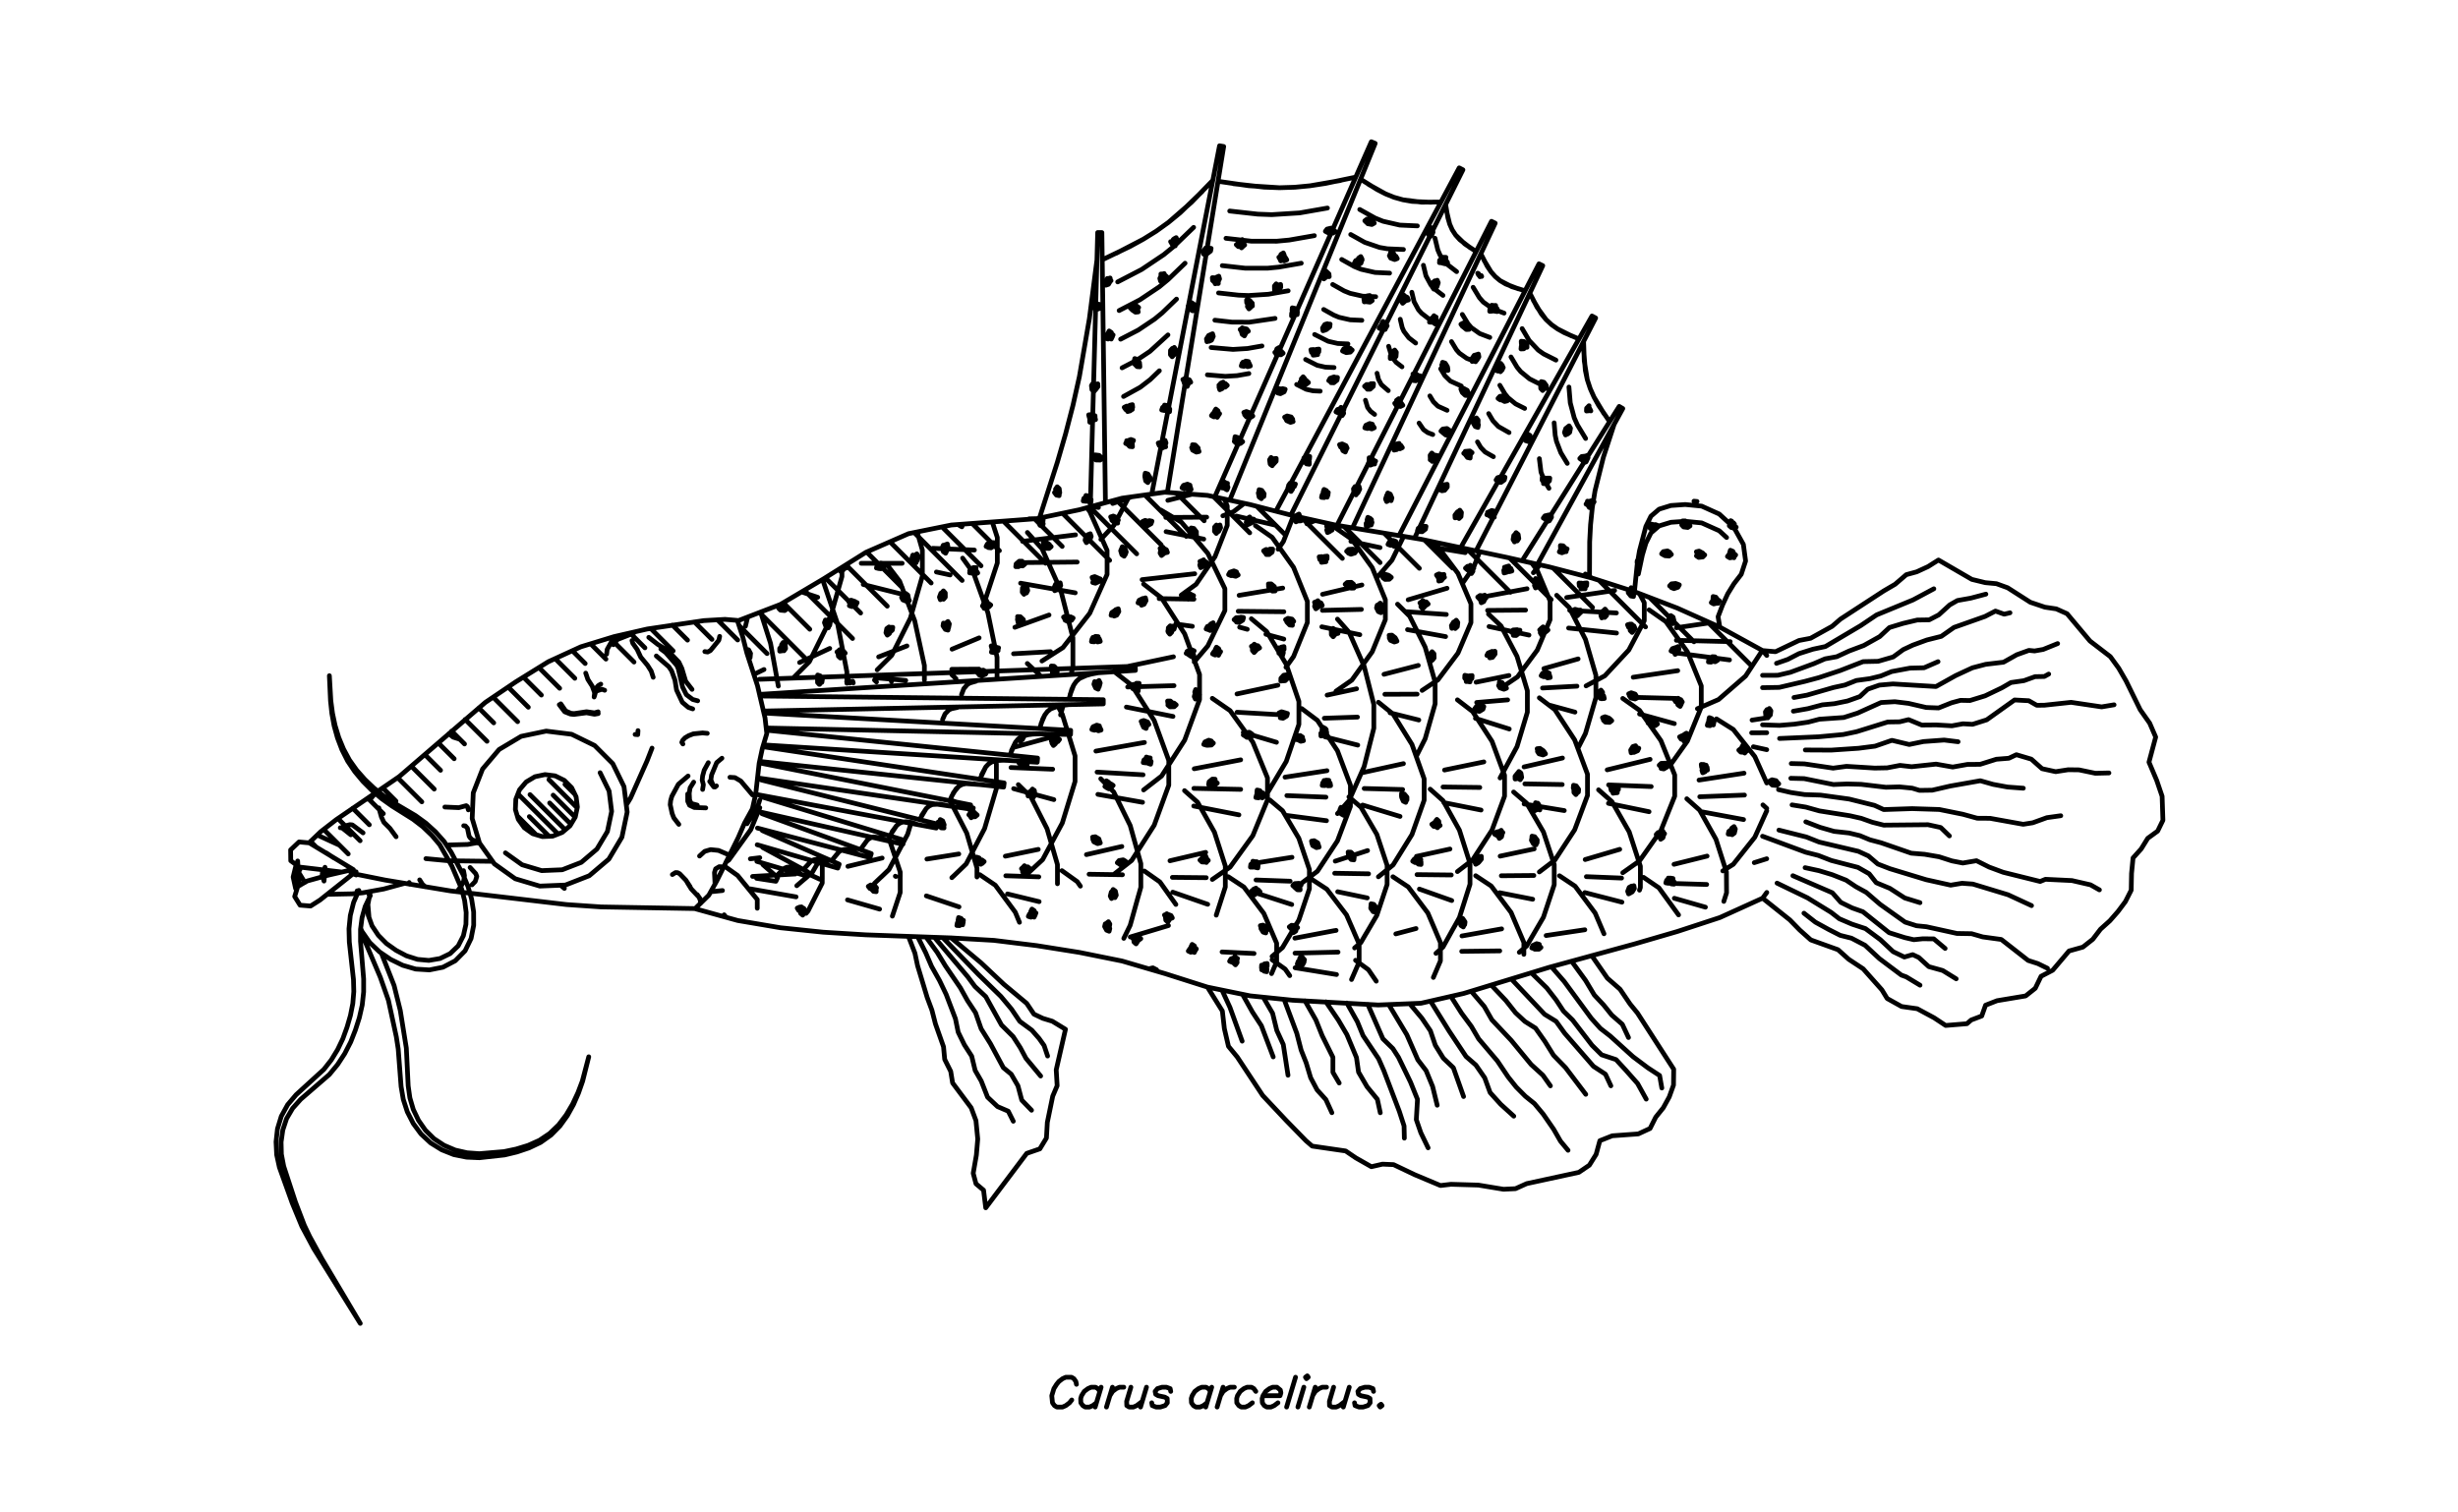 <?xml version="1.0" encoding="UTF-8" standalone="no"?>
<svg
   width="520"
   height="320"
   version="1.1"
   id="svg8"
   sodipodi:docname="fishdraw-output.svg"
   inkscape:version="1.1 (c4e8f9e, 2021-05-24)"
   xmlns:inkscape="http://www.inkscape.org/namespaces/inkscape"
   xmlns:sodipodi="http://sodipodi.sourceforge.net/DTD/sodipodi-0.dtd"
   xmlns="http://www.w3.org/2000/svg"
   xmlns:svg="http://www.w3.org/2000/svg">
  <defs
     id="defs12" />
  <sodipodi:namedview
     id="namedview10"
     pagecolor="#ffffff"
     bordercolor="#666666"
     borderopacity="1.0"
     inkscape:pageshadow="2"
     inkscape:pageopacity="0.0"
     inkscape:pagecheckerboard="0"
     showgrid="false"
     inkscape:zoom="1.953125"
     inkscape:cx="259.84"
     inkscape:cy="160"
     inkscape:window-width="1296"
     inkscape:window-height="847"
     inkscape:window-x="59"
     inkscape:window-y="58"
     inkscape:window-maximized="0"
     inkscape:current-layer="svg8" />
  <path
     stroke="#000000"
     stroke-width="1"
     fill="none"
     stroke-linecap="round"
     stroke-linejoin="round"
     d="m 156.04,131.37 9.07,-3.49 9.04,-5.36 9.03,-5.66 9.03,-3.95 9.04,-1.83 18.06,-1.34 9.04,-1.89 9.03,-2.45 9.04,-1.26 9.03,0.67 9.03,1.95 9.04,2.33 9.03,2 18.07,3 18.07,3.82 9.03,2.03 9.03,2.35 9.04,2.9 9.03,3.46 9.03,4.04 9.04,4.96 0.88,1.03 m 0,50.14 -0.88,1.21 -9.04,4.1 -9.03,2.96 -9.03,2.63 -18.07,4.95 -18.07,5.52 -9.03,2.07 -9.04,0.37 -18.06,-1 -9.04,-0.93 -9.03,-1.85 -9.03,-2.87 -9.04,-2.65 -9.03,-1.82 -9.04,-1.44 -9.03,-1.11 -9.03,-0.52 -18.07,-0.65 -9.03,-0.56 -9.04,-0.94 -9.03,-1.53 -9,-2.49 m 6.51,-9.89 0.59,-0.4 4.65,-6.45 1.91,-4.64 m 0,-9.83 -0.01,-0.03 m -4.67,24.21 -2.86,-2.04 m 4.84,-8.92 2.18,-3.42 0.52,-1.63 m 3.92,-24.07 -1.65,-9.05 -2.1,-6.61 m -1.37,13.16 2.09,-1.01 m 12.33,44.38 v -2.87 l -0.64,-1.25 m -14.58,-0.2 2,-0.24 m -1.53,3.96 4.27,-0.25 m 0.97,-0.05 3.82,-0.22 m -10.57,-52.41 0.47,-1.95 m 11.99,55.48 1.7,-1.47 1.53,-2.64 m 0.06,4.11 -2.34,-1.08 m 8.05,-40.39 v -2.42 l -1.95,-10.11 -3.02,-8.93 -0.3,-0.43 m -4.73,17.5 6.38,-2.98 m 14.91,48.24 v -0.91 l -2.36,-7.05 m -8.71,5.83 7.25,-1.76 m -18.68,-38.23 3.27,-3.3 4.19,-8.45 0.59,-2.1 m 0,0 2.12,-7.48 v -1.95 m -8.55,5.2 3.42,1.14 m 13.44,59.18 1.64,-1.57 3.95,-7.48 0.74,-2.48 M 185.43,144.3 185,143.89 m 4.54,41.56 -0.13,-0.07 m 6.15,-41.5 v -3.08 l -2.05,-9.46 -3.18,-8.36 -2.49,-3.26 m -1.96,19.26 5.99,-2.32 m -6.65,6.74 6.4,0.57 m 15.06,41.58 v -1.9 l -2.16,-7.38 -3.36,-6.51 -0.25,-0.25 m -4.82,12.25 6.75,-1.08 m -17.27,-38.96 3.08,-3.07 3.94,-7.86 2.54,-8.89 v -5.51 l -1.1,-3.85 m -11.83,6.64 h 8.66 m -8.24,4.48 8.35,2.09 m 10.76,59.61 2.67,-2.57 3.89,-7.48 2.5,-8.46 v -5.24 l -0.19,-0.65 m -8.35,-17.36 -0.88,-0.84 m -0.37,26.48 4.91,1.71 m 2.17,14.65 -0.8,-0.54 m 3.65,-41.82 v -4.18 l -1.94,-9.42 -3,-8.31 -2.34,-3.25 m -2.24,19.27 5.73,-2.39 m -5.79,6.65 5.77,-0.04 m 16.59,45.41 v -4.05 l -2.2,-7.59 -3.41,-6.71 -2.67,-2.62 m -2.75,15.14 6.97,-1.44 m -6.87,5.58 6.99,0.23 m -11.7,-57.52 2.92,-8.89 v -5.39 l -1.05,-3.23 m -12.6,5.52 8.8,0.37 m -8.04,4.64 2.91,0.63 m 16.32,63.24 3.25,-3.02 4.16,-7.75 2.69,-8.77 v -5.43 l -2.69,-8.77 -0.94,-1.75 m -3.8,-6.53 -2.67,-2.49 m -2.76,17.71 8.42,-2.3 m -9.11,6.6 8.82,0.36 m -8.26,4.11 8.51,2.32 m 5.61,18.31 -0.66,-0.95 -3.25,-2.33 m -0.28,-32.94 0.55,-2.06 m 1.69,-6.62 0.37,-1.44 v -6.2 l -2.56,-10.01 -3.97,-8.83 -3.1,-3.45 m -2.65,20.06 7.23,-2.6 m -7.51,8.2 7.83,-0.44 m 18.62,51.56 0.48,-1.72 v -4.99 l -2.25,-8.07 -3.5,-7.11 -2.73,-2.78 m -3.03,16.05 7.49,-1.72 m -6.93,5.87 7.06,0.11 m -17.03,-45.22 4.44,-2.84 5.67,-7.26 3.67,-8.22 v -5.09 l -3.67,-8.23 -0.62,-0.79 m -13.6,7.11 11.21,-1.38 m -11.44,5.88 11.79,-0.12 m -11.97,4.47 11.56,2.04 m 8.21,59.54 3.73,-2.91 4.77,-7.47 3.08,-8.46 v -5.23 l -3.08,-8.45 -4.77,-7.47 -3.73,-2.91 m -3.84,16.85 10.27,-1.83 m -10.02,6.27 9.73,0.57 m -9.56,4.14 9.45,1.68 m 7.05,21.61 -3.38,-4.76 -3.28,-2.31 m -9.21,-70.17 2.78,-2.99 3.13,-5.93 m -7.76,1.92 1.34,0.26 m 9.55,59.76 3.81,-2.95 4.88,-7.59 3.15,-8.59 v -5.31 l -3.15,-8.59 -4.88,-7.58 -3.81,-2.96 m -3.31,17.42 9.63,-2.03 m -9.69,6.39 9.81,-0.28 m -10.08,4.53 9.86,1.98 m 9.15,42.05 1.92,-5.97 v -4.43 l -2.3,-7.16 -3.56,-6.33 -2.77,-2.46 m -3.08,14.84 7.56,-1.78 m -7.05,5.29 7.16,0.07 m -7.08,3.06 7.4,2.57 m -20.11,-84.8 4.05,-1.42 m 13.2,34.94 2.88,-3.39 3.61,-7.48 v -4.63 l -3.61,-7.47 -5.59,-6.6 -4.37,-2.58 m -3.95,14.74 11.14,-1.25 m -7.53,5.26 7.36,0.12 m -3.85,5.25 3.52,0.49 m 4.22,53.56 3.76,-2.61 4.81,-6.66 3.1,-7.55 v -4.68 l -3.1,-7.55 -4.81,-6.67 -3.76,-2.6 m -3.83,14.9 9.83,-1.89 m -9.9,6.04 9.9,0.21 m -9.93,3.52 9.56,1.87 m 6.28,23.2 -1.01,-2.34 -4.22,-5.59 -3.3,-2.18 m -9.95,-59.58 3.13,-2.28 4.01,-5.85 2.59,-6.62 v -4.1 l -0.58,-1.47 m -11.99,0.27 5.09,-1.29 m -5.52,4.91 8.65,-0.06 m -8.59,3.06 7.97,1.58 m 12.37,54.76 0.94,-0.78 4.14,-6.93 2.68,-7.85 v -4.86 l -2.68,-7.85 -4.14,-6.93 -3.24,-2.71 m -3.04,15.91 8.66,-1.85 m -8.64,5.72 8.59,0.5 m -7.28,3.77 7.03,2.09 m 3.78,39.22 0.95,-1.61 2.23,-6.61 v -4.09 l -2.23,-6.6 -3.45,-5.83 -2.69,-2.28 m -2.22,13.23 6.91,-1.1 m -7.61,4.8 7.22,0.26 m -7.02,2.55 7.36,2.38 m -14.58,-82.24 2.24,-0.86 2.3,-1.78 m 8.81,34.68 1.61,-2.26 2.92,-7.2 v -4.46 l -2.92,-7.21 -4.53,-6.36 -3.54,-2.48 m -3.45,14.76 9.23,-1.54 m -9.42,4.91 9.66,0.1 m -9.36,3.27 1.62,0.44 m 3.94,1.05 3.79,1.02 m 3.79,51.63 3.32,-2.51 4.24,-6.43 2.74,-7.27 v -4.51 l -2.74,-7.27 -4.24,-6.43 -3.32,-2.5 m -3.54,14.51 8.88,-1.37 m -8.49,5.27 8.27,0.33 m -8.51,3.84 8.63,1.14 m 5.82,23.58 -1.59,-3.65 -4.16,-5.44 -3.25,-2.13 m 4.9,10.9 0.31,-0.05 m -12.27,-80.65 1.12,-1.63 2.13,-5.45 m -12.06,0.07 8.01,1.87 m 13.36,61.08 2.47,-2.79 3.17,-7.16 2.05,-8.11 v -5.02 l -2.05,-8.11 -3.17,-7.16 -2.47,-2.8 m -2.19,16.08 6.23,-1.34 m -6.83,6.23 7.02,-0.24 m -6.88,4.17 6.94,1.76 m 1.83,39.78 2.21,-3.77 2.17,-6.53 v -4.05 l -2.17,-6.54 -3.38,-5.77 -2.53,-2.17 m -2.89,13.6 6.84,-2.24 m -6.96,4.8 7.17,0.12 m -6.54,3.79 6.26,1.31 m -12.78,-79.16 1.79,-0.68 m 4.37,36.1 3.36,-2.34 4.31,-6 2.78,-6.8 v -4.21 l -2.78,-6.79 -4.31,-6 -3.36,-2.35 m -2.84,13.99 8.33,-1.97 m -8.36,5.37 8.25,-0.2 m -8.37,3.68 8.04,1.67 m 3.93,51.22 3.11,-2.51 3.99,-6.43 2.58,-7.27 v -4.51 l -2.58,-7.28 -3.99,-6.42 -3.11,-2.51 m -3.29,14.88 8.59,-1.89 m -8.31,5.26 8.14,0.22 m -8.47,3.28 7.92,2.41 m 7.53,24.29 -1.65,-3.86 -4.15,-5.52 -3.24,-2.15 m 0.61,12.09 4.28,-1.13 m -8.23,-74.3 3.14,-3.64 2.47,-5.04 m -13.23,-2.13 0.43,0.01 m 1.64,3.18 6.17,1.32 m 7.78,43.95 1.76,-3.5 2.11,-7.4 v -4.59 l -2.11,-7.4 -3.28,-6.54 -2.56,-2.55 m -2.87,14.84 7.26,-1.88 m -7.07,6.11 6.82,-0.03 m -5.73,3.95 6.09,1.52 m 7.32,44.07 1.27,-2.27 2.24,-7.06 v -4.38 l -2.24,-7.06 -3.47,-6.24 -2.72,-2.43 m -2.9,14.22 7.09,-1.55 m -6.97,5.41 7.25,0.08 m -6.75,2.98 6.85,2.43 m -6.27,-44.46 3.33,-2.22 4.26,-5.68 2.74,-6.44 v -3.98 l -2.74,-6.44 -4.26,-5.68 -1.75,-1.17 m -4.53,12.43 8.22,-2.44 m -8.63,4.96 8.48,0.59 m -8.21,3.21 8.06,1.47 m 2.5,49.72 3.21,-2.47 4.11,-6.32 2.65,-7.16 v -4.43 l -2.65,-7.17 -4.11,-6.32 -3.21,-2.47 m -2.73,14.85 8.32,-1.72 m -8.64,5.31 7.78,0.1 m -7.6,3.21 7.87,1.57 m 6.63,22.33 -0.28,-0.66 -4.2,-5.6 -3.29,-2.18 m -2.7,-61.99 2.32,-3.37 1.25,-3.21 m -9.19,-0.8 6.12,1.02 m 7.36,47.67 3.59,-6.63 2.19,-7.29 v -4.52 l -2.19,-7.29 -3.39,-6.44 -2.65,-2.51 m -2.62,14.42 6.96,-1.42 m -6.84,5.71 6.56,-0.55 m -6.82,3.9 7.16,2.26 m 7.89,37.84 1.62,-4.9 v -4.27 l -2.28,-6.88 -3.55,-6.09 -2.76,-2.37 m -2.85,13.57 7.2,-1.53 m -6.95,5.68 6.88,-0.06 m -7.24,3.65 7,1.38 m -6.5,-44.83 3.28,-2.22 4.19,-5.67 2.7,-6.42 v -3.98 l -2.7,-6.42 -1.19,-1.61 m -9.23,6.99 8.25,-1.54 m -8.35,4.59 8.04,-0.07 m -7.73,3.48 8.45,1.81 m 2.19,50.11 3.28,-2.5 4.2,-6.42 2.71,-7.26 v -4.49 l -2.71,-7.26 -4.2,-6.41 -3.28,-2.5 m -3.23,14.62 8.13,-1.88 m -7.96,5.47 7.9,0.14 m -8.06,4.11 8.5,1.4 m 4.5,18.96 -2.21,-2.96 -3.31,-2.21 m -5.52,-64.11 1.38,-1.68 m 8.07,38.78 1.57,-3.09 2.21,-7.6 v -4.71 l -2.21,-7.6 -3.42,-6.71 -2.67,-2.62 m -2.71,15.51 7.25,-2.05 m -7.53,6.16 7.28,-0.39 m -5.83,4.01 5.41,1.48 m 13.65,37.67 0.19,-0.56 v -4.5 l -2.36,-7.26 -3.65,-6.4 -2.84,-2.51 m -2.83,14.75 7.31,-2.16 m -7.06,5.78 7.45,0.3 m -7.77,3.07 3.68,0.95 m -3.42,-44.68 3.96,-2.13 5.08,-5.46 3.27,-6.19 v -3.83 l -1.01,-1.92 m -15.41,0.83 10.15,-1.49 m -9.51,4.21 9.89,0.55 m -10.12,3.19 10.14,1.06 m 1.32,50.71 3.54,-2.5 4.53,-6.42 2.92,-7.27 v -4.5 l -2.92,-7.26 -4.53,-6.42 -3.54,-2.51 m -3.29,15.11 9.07,-2.22 m -8.78,5.41 9.02,0.35 m -9.05,3.55 8.59,1.77 m 1.76,15.88 -2.91,-1.99 m 5.53,-23.59 3.73,-5.23 2.94,-7.22 v -4.47 l -2.94,-7.22 -4.55,-6.38 -3.55,-2.49 m -3.36,14.26 9.42,-1.39 m -9.71,5.63 9.31,0.24 m -7.68,3.3 7.36,2.03 m 11.02,31.39 -2.21,-6.91 -3.46,-6.17 -2.71,-2.41 m -2.71,13.87 7,-1.74 m -7.15,5.79 0.25,0.01 m 4.85,-36.98 4.47,-1.94 5.72,-4.97 3.55,-5.42 m -18.18,-4.8 7.13,-1.05 m -7.14,3.71 11.39,0.28 m -11.35,2.4 11.2,1.47 m -1.42,44.64 2.22,-1.4 4.56,-5.74 2.52,-5.58 m 0,-5.88 -2.52,-5.59 -4.56,-5.74 -3.56,-2.24 m -3.69,12.95 9.53,-1.46 m -9.37,4.99 9.46,-0.36 m -9.07,3.53 8.88,1.65 m 1.79,-21.04 3.11,-0.48 m -3.2,3.17 3.2,-0.02 m -2.83,2.97 2.83,0.62 m 0,12.42 -0.81,-0.74 m -1.83,12.22 2.05,-0.64 m -212.97,10.29 v -1.85 l -4.15,-5.08 m -5.68,3.44 2.47,-0.26 m 17.68,4.83 0.42,-0.48 3.01,-5.94 v -0.8 m -15.2,2.04 9.66,1.69 m 0.15,-2.36 1.59,-1.37 m 3.73,-63.36 v 0 m 14.9,71.17 1.66,-5.01 v -3.4 m -11.15,4.97 6.79,1.95 m -16.52,-67.12 v 0 m 15.43,61.68 1.43,-1.36 m 9.55,4 6.91,2.33 m -1.52,-6.18 0.36,-0.34 m 13.95,9.78 -0.89,-2.14 -4.22,-5.71 -2.49,-1.69 m 5.07,3.54 6.69,1.63 m -9.9,-80.28 v 0 m 27.81,88.05 1.35,-2.76 1.77,-6.34 m -1.75,8.81 8.08,-2.42 m -8.4,-90.63 v 0 m -7.76,1.92 v 0 m 37.97,98.88 1.08,-2.5 v -3.92 l -1.71,-3.98 m -9.84,5.81 6.77,0.33 m 3.81,0.62 2.21,-1.87 2.5,-4.22 m -0.97,10.16 -0.97,-1.39 -2.77,-1.97 m 16.81,4.18 1.61,-3.7 v -3.82 l -1.09,-2.51 m -12.51,1.28 8.41,-1.6 m -8.38,4.77 9.11,-0.22 m -9.09,3.31 8.77,1.43 m 3.82,-5.62 1.32,-1.13 1.17,-2.01 m 2.09,10.17 -1.66,-2.43 -2.72,-1.99 m 16.46,3.63 1.5,-3.51 v -3.87 l -1.02,-2.4 m -19.57,-85.67 v 0 m 19.64,90.35 1.49,-1.33 2.2,-3.97 m 14.91,5.51 v -2.51 l -2.43,-5.69 m -10.67,4.31 8.4,-1.5 m -8.45,4.76 8.05,-0.1 m 4.13,0.3 1.56,-1.34 3.55,-6.08 0.66,-1.99 m 12.15,5.49 -1.87,-4.39 -2.03,-2.72 m -8.34,7.48 8.19,-1.22 m 3.68,-6.92 4.17,1.08 m 11.98,2.7 -4.17,-5.74 -0.32,-0.22 m 14.06,3.1 0.58,-1.82 -0.03,-4.41 m -10.99,2.44 6.82,0.21 m -6.85,2.92 6.58,1.88 m 12.04,-54.32 v 0 m 0.34,44.26 0.59,-0.18 m -156.05,-71.92 1.6,-0.04 m 11.36,-2.97 1.55,-57.57 0.89,0.01 0.75,57.14 m 9.9,-2.34 14.24,-73.16 0.88,0.15 -11.92,73.18 m 10.15,0.69 33,-74.87 0.82,0.34 -30.77,75.49 m 9.93,2.01 38.61,-72.32 0.79,0.41 -36.4,73.05 m 9.98,1.74 32.46,-63.89 0.79,0.39 -30.19,64.47 m 10.06,1.2 29.39,-57.07 0.8,0.39 -27.13,57.66 m 10,1.58 27.54,-48.59 0.78,0.42 -25.3,49.27 m 10.01,1.67 20.27,-32.23 0.76,0.45 -18.04,32.95 m 10.12,2.06 1.36,0.84 m -116.85,-12.67 3.79,-11.82 1.74,-6 1.56,-6.03 1.36,-6.09 2.12,-12.3 1.6,-12.42 m 1.12,0.01 5.86,-2.81 2.83,-1.55 2.72,-1.69 2.6,-1.87 4.85,-4.23 4.53,-4.66 m 1.1,0.2 6.51,0.94 6.49,0.42 3.24,-0.1 3.23,-0.31 3.22,-0.49 6.44,-1.34 m 1.03,0.44 3.47,2.17 1.78,0.92 1.83,0.74 1.89,0.53 3.94,0.5 4.09,-0.03 m 0.99,0.52 0.48,2.83 0.38,1.32 0.54,1.22 0.72,1.1 1.94,1.88 2.39,1.6 m 1.01,0.49 1.34,2.61 0.79,1.17 0.9,1.03 1.04,0.87 2.47,1.27 2.81,0.87 m 1,0.49 1.54,2.99 1.89,2.6 1.16,1.08 1.3,0.92 1.42,0.79 3.09,1.32 m 0.98,0.53 0.14,4.12 0.64,3.96 0.62,1.88 0.81,1.82 0.98,1.77 2.31,3.41 m 0.96,0.57 -2.28,6.98 -1.76,7.06 -0.58,3.58 -0.37,3.61 -0.19,3.64 -0.03,7.35 m -100.13,-68.41 5.74,-2.98 2.72,-1.69 2.6,-1.87 2.48,-2.04 4.65,-4.49 m -17.88,19.13 5.07,-2.63 4.7,-3.15 2.19,-1.8 4.11,-3.96 m -15.76,17.6 4.4,-2.28 4.08,-2.73 1.9,-1.57 3.57,-3.44 m -13.64,16.08 3.73,-1.93 3.46,-2.32 1.61,-1.32 3.03,-2.92 m -11.52,14.55 3.06,-1.59 2.84,-1.9 3.81,-3.48 m -9.4,13.03 3.53,-1.95 2.11,-1.62 1.94,-1.87 m 15.66,-39.58 6.51,0.73 3.24,0.12 3.24,-0.1 3.23,-0.31 6.44,-1.12 m -23.44,6.46 5.93,0.66 2.96,0.11 5.9,-0.37 5.89,-1.03 m -21.47,6.4 5.37,0.61 5.34,0.01 2.67,-0.25 5.32,-0.93 m -19.48,6.34 4.79,0.54 4.78,0.01 2.38,-0.23 4.76,-0.83 m -17.5,6.29 4.23,0.47 2.11,0.08 4.2,-0.27 4.19,-0.73 m -15.51,6.22 3.65,0.41 3.65,0.01 5.44,-0.8 m -13.53,6.16 4.63,0.4 3.07,-0.19 3.06,-0.54 m -11.55,6.11 3.78,0.32 2.51,-0.15 2.49,-0.44 m 25.35,-40 3.53,1.97 1.83,0.74 1.89,0.53 1.94,0.34 4.03,0.18 m -15.12,1.53 3.25,1.81 1.68,0.68 3.54,0.81 3.72,0.17 m -14.1,1.82 2.97,1.66 3.14,1.08 1.65,0.28 3.4,0.15 m -13.07,2.11 2.7,1.51 1.41,0.57 2.94,0.67 3.09,0.14 m -12.04,2.4 2.42,1.36 1.26,0.51 2.64,0.6 2.78,0.12 m -11.01,2.7 2.15,1.2 1.12,0.46 2.34,0.53 2.47,0.11 m -9.99,2.99 2.86,1.44 2.04,0.47 2.15,0.09 m -8.96,3.29 2.44,1.23 1.75,0.4 1.83,0.08 m -7.92,3.58 2.02,1.02 1.45,0.33 1.52,0.07 m 26.74,-38.07 0.65,2.72 0.54,1.22 0.72,1.1 0.89,0.99 2.22,1.71 m -7.48,-2.03 0.6,2.48 0.49,1.12 1.47,1.91 2.02,1.56 m -7.03,-1.35 0.54,2.24 1.04,1.92 0.74,0.82 1.82,1.4 m -6.59,-0.67 0.48,2 0.93,1.72 0.66,0.73 1.63,1.26 m -6.15,0 0.42,1.77 0.35,0.79 1.05,1.37 1.44,1.11 m -5.72,0.68 0.67,2.21 0.91,1.18 1.25,0.96 m -5.28,1.36 0.31,1.29 0.6,1.11 1.47,1.28 m -4.83,2.03 0.46,1.53 0.62,0.81 0.86,0.66 m 23.13,-32.65 1.48,2.45 0.9,1.03 1.04,0.87 1.18,0.71 2.67,1.02 m -9.56,-0.33 1.33,2.2 0.82,0.93 1.99,1.42 2.41,0.92 m -8.84,0.27 1.19,1.96 0.72,0.83 1.77,1.26 2.14,0.82 m -8.11,0.88 1.04,1.72 0.63,0.72 1.55,1.1 1.88,0.72 m -7.39,1.49 0.89,1.47 1.17,1.14 2.31,1.04 m -6.65,2.09 0.74,1.23 0.97,0.95 1.93,0.87 m -5.93,2.7 0.95,1.39 0.89,0.63 1.07,0.41 m 21.27,-28.41 1.67,2.84 1.01,1.23 1.16,1.08 1.3,0.92 2.94,1.47 m -10.45,-1.55 1.48,2.51 1.92,2.04 1.15,0.81 2.6,1.31 m -9.51,-0.67 1.29,2.17 0.77,0.94 1.88,1.54 2.26,1.13 m -8.56,0.21 1.09,1.84 0.66,0.8 1.59,1.3 1.91,0.96 m -7.61,1.09 0.89,1.51 1.16,1.23 2.26,1.28 m -6.68,1.97 0.7,1.18 0.91,0.96 1.76,1 m 19.12,-22.32 0.33,4.06 0.41,1.95 0.62,1.88 0.81,1.82 2.1,3.49 m -7.41,-5.62 0.28,3.34 0.84,3.17 0.67,1.5 1.74,2.87 m -6.66,-3.31 0.22,2.64 0.27,1.27 0.92,2.41 1.37,2.26 m -5.91,-1 0.35,2.85 0.68,1.76 1,1.66 m -167.04,40.41 79.52,-2.76 0.04,0.88 -79.4,5.07 m -0.06,0.35 72.66,0.78 v 0.89 l -71.91,1.51 m 0.1,0.42 64.91,3.66 -0.03,0.89 -64.38,-1.38 m 0.05,0.46 57.36,5.9 -0.08,0.89 -57.93,-3.68 m -0.11,0.38 51.05,7.67 -0.11,0.88 -51.63,-5.43 m 0.3,0.37 44.35,8.83 -0.15,0.87 -44.74,-6.56 m 0.61,0.42 37.2,9.31 -0.19,0.86 -37.69,-7.05 m 0.75,0.44 30.11,9.18 -0.23,0.86 -30.7,-6.95 m 0.89,0.48 23.12,8.44 -0.27,0.85 -23.81,-6.25 m 1.02,0.53 16.27,7.11 -0.3,0.83 -17.05,-4.94 m 1.15,0.57 9.59,5.2 -0.34,0.82 -10.47,-3.07 m 1.28,0.69 3.12,2.72 -0.37,0.8 -4.09,-0.63 m 72.21,-43.48 -2.13,0.41 -1.77,0.8 -0.68,0.62 -0.54,0.78 -0.42,0.91 -0.59,2.09 m 0.01,1.12 -2.1,0.24 -1.77,0.66 -0.69,0.56 -0.55,0.73 -0.44,0.87 -0.66,2.01 m -0.05,1.12 -2.05,0.08 -1.75,0.51 -0.69,0.5 -0.57,0.68 -1.19,2.75 m -0.09,1.11 -2,-0.08 -1.72,0.38 -0.7,0.44 -0.58,0.62 -1.26,2.62 m -0.14,1.11 -2.82,-0.2 -0.8,0.19 -0.69,0.38 -1.09,1.3 -0.84,1.76 m -0.19,1.1 -1.85,-0.39 -1.63,0.09 -0.69,0.32 -0.59,0.51 -1.41,2.36 m -0.24,1.09 -1.76,-0.54 -1.57,-0.04 -0.67,0.26 -0.6,0.46 -1.47,2.21 m -0.29,1.08 -1.65,-0.68 -1.5,-0.18 -0.66,0.21 -0.6,0.4 -1.52,2.08 m -0.34,1.06 -1.53,-0.82 -1.42,-0.3 -0.64,0.15 -0.59,0.35 -1.59,1.93 m -0.38,1.05 -1.4,-0.95 -1.32,-0.42 -0.62,0.09 -0.59,0.29 -1.63,1.79 m -0.43,1.03 -1.26,-1.05 -1.23,-0.52 -0.59,0.04 -0.58,0.25 -1.67,1.66 m 66.97,-42.87 -1.99,0.57 -0.82,0.47 -0.68,0.62 -0.54,0.78 -0.74,1.93 m -19.89,-2.77 -1.29,0.37 -0.54,0.3 -0.79,0.91 -0.48,1.26 m 21.65,2.21 -1.96,0.41 -0.83,0.4 -0.69,0.56 -0.55,0.73 -0.8,1.85 m -17.69,-3.44 -1.28,0.27 -0.53,0.26 -0.81,0.84 -0.52,1.2 m 19.43,3.03 -1.93,0.25 -0.82,0.33 -0.69,0.5 -0.57,0.68 -0.85,1.76 m -1.45,2.03 -1.89,0.1 -0.81,0.27 -0.7,0.44 -0.58,0.62 -0.89,1.67 m -1.5,1.91 -1.83,-0.05 -0.8,0.19 -0.69,0.38 -0.59,0.57 -0.94,1.58 m -1.53,1.78 -1.77,-0.2 -0.77,0.13 -0.69,0.32 -0.59,0.51 -0.98,1.49 m -1.56,1.65 -1.69,-0.34 -0.75,0.07 -0.67,0.26 -0.6,0.46 -1.01,1.38 m 12.54,22.41 6.3,5.27 4.83,4.55 4.83,4.03 1.54,2.29 1.88,0.89 2.01,0.61 2.78,1.7 -1.96,8.58 0.2,3.36 -0.94,2.22 -1.14,5.54 -0.19,3.31 -1.39,2.29 -2.78,0.96 -8.67,11.51 -0.46,-3.73 -1.6,-1.35 -0.59,-2.22 0.67,-3.85 0.29,-3.4 -0.38,-3.9 -1.01,-2.71 -3.93,-5.26 -0.4,-2.45 -1.27,-2.53 -0.25,-2.67 -1.71,-4.85 -0.75,-2.91 -1,-2.68 -2.03,-6.72 -0.56,-2.64 -1.36,-3.52 m 7.26,0.23 7.54,7.8 4.74,4.63 2.25,2.69 1.75,2.59 2.56,1.88 1.52,1.73 1.07,1.51 0.74,2.22 m -23.94,-25.11 7.02,8.31 1.55,2.09 2.29,2.15 3.33,6 2.45,2.44 1.51,2.34 1.21,2.26 3.11,3.75 m -24.24,-29.4 2.35,3.23 1.74,2.87 3.17,4.64 1.49,2.68 1.72,2.6 1.18,3.39 1.97,3.15 2.72,5.07 1.67,1.38 1.43,2.47 0.8,3.02 2.07,2.14 m -24.08,-36.69 1.68,3.35 1.25,2.9 1.69,3.01 1.39,2.9 1.97,5.17 0.58,2.84 1.31,2.68 1.55,2.4 0.73,3.02 1.29,2.24 1.34,3.42 2.11,1.99 2.26,0.97 1.07,2.13 m 122.37,-35.04 3.31,4.77 2.68,2.34 2.13,3.14 1.55,1.89 7.67,11.89 -0.04,3.36 -0.9,2.51 -1.26,2.29 -1.6,1.99 -1.2,2.39 -2.49,1.15 -5.51,0.4 -2.62,1.04 -0.79,2.89 -1.43,2.29 -2.22,1.51 -11.04,2.39 -2.37,1.07 -2.54,0.12 -5.31,-0.88 -5.8,-0.17 -2.22,0.26 -5.45,-2.29 -4.47,-2.13 -2.35,-0.1 -2.35,0.54 -3.29,-1.87 -2.15,-1.46 -7.08,-1.03 -1.31,-1.13 -4.14,-4.24 -5.02,-5.34 -5.38,-8.14 -1.86,-2.26 -0.87,-3.75 -0.42,-3.72 -3.16,-5.07 m 77.03,-5.48 2.97,4.08 1.85,3.09 1.97,2.1 1.72,2.14 2.23,1.95 1.31,2.8 m -16.33,-14.99 2.72,3.12 5.73,7.79 1.91,2.13 2.12,1.65 4.79,4.34 3.16,2.37 2.48,1.62 0.47,2.65 m -27.62,-24.39 3.28,3.21 1.97,2.54 1.58,2.39 1.91,1.86 4.11,5.34 2.03,2.02 3.05,1.01 2.09,2.27 2.47,2.79 1.83,3.31 m -28.56,-25.44 7.06,7.49 2.44,1.5 1.8,2.5 6.1,7.01 2.53,1.66 1.15,2.46 m -25.32,-21.33 3.12,3.3 2.03,2.57 1.98,1.84 2.25,1.42 1.98,2.8 1.83,2.94 2.53,2.6 4.29,5.66 m -24.25,-21.83 2.78,3.25 1.61,2.82 4.08,4.33 4.22,5.12 2.49,2.27 1.59,2.25 m -21.06,-18.94 2.26,3.56 2.07,2.79 1.55,2.65 3.96,4.67 2.28,3.39 1.7,2.13 1.95,1.96 1.91,1.54 1.85,2.22 2.22,3.22 1.44,2.51 1.6,1.93 m -29.11,-31.58 3.95,6.36 3.58,5.38 2.08,1.81 1.87,2.7 1.14,3.12 2.24,2.48 2.77,2.51 m -22.03,-23.8 2.59,3.08 1.8,2.66 1.04,3.06 1.7,2.74 2.12,2.02 2.16,6.09 m -15.84,-19.47 3.84,6.4 2.32,5.3 1.75,2.29 1.38,3.36 0.97,3.96 m -14.69,-21.36 3.2,7.3 2.11,2.07 1.19,1.85 2.55,5.26 1.47,3.64 -0.25,4.29 0.96,2.78 1.54,3.18 m -17.19,-30.64 2.22,3.96 1.2,2.93 3.29,4.9 1.1,2.5 3.29,8.64 1,3.08 0.06,2.58 m -16.59,-28.84 2.64,3.88 1.8,3.06 2.02,4.84 0.44,3.09 1.8,3.09 2.18,2.66 0.62,2.85 m -15.93,-23.69 2.31,4.07 1.33,3.32 2.27,4.57 v 3.18 l 1.33,2.26 m -11.66,-17.71 2.69,7.2 0.91,3.53 1.07,2.7 0.95,3.16 1.36,2.57 1.86,2.05 1.27,2.78 m -14.52,-24.44 1.98,3.41 0.89,3.63 1.37,2.97 1,6.5 m -9.63,-17.13 2.09,3.74 1.91,2.92 2.5,6.59 m -10.84,-14.14 1.69,3.67 2.58,7.14 m 110.09,-82.64 2.74,0.24 4.96,-2.37 2.46,-0.47 4.56,-2.53 1.77,-1.53 9.15,-5.96 2.41,-1.41 2.36,-2.03 2.2,-0.6 2.41,-1.11 2.2,-1.39 7.06,4.1 2.84,0.69 2.36,0.22 2.37,0.86 4.8,3.07 3.08,1.04 2.41,0.36 2.28,1.02 4.85,5.78 4.3,3.3 1.78,2.45 1.56,2.7 2.98,6.08 2.01,2.85 1.27,2.94 -1.42,5.31 1.64,3.87 1.14,3.35 0.17,5.08 -1.11,2.28 -2.1,1.53 -1.39,2.25 -1.72,1.91 -0.32,3.28 -0.07,3.54 -1.23,2.42 -1.57,2.1 -1.71,1.95 -1.98,1.78 -1.63,2.13 -2.1,1.66 -2.93,0.82 -3.45,4.07 -2.47,1.29 -1.22,2.53 -2.04,1.62 -6.05,1.01 -2.43,0.95 -0.81,2.29 -2.24,0.85 -0.89,0.78 -4.5,0.37 -2.45,-1.62 -3.57,-1.92 -3.31,-0.47 -3.05,-1.7 -1.11,-1.82 -3.96,-4.45 -3.06,-2.02 -2.26,-2.03 -5.76,-2.07 -2.36,-2.11 -2.07,-2.12 -5.78,-4.61 m 2.95,-49.68 2.37,-0.82 2.38,-1.23 2.96,-0.94 2.63,-0.56 7.48,-4.43 3.37,-2.27 7.7,-3.17 4.4,-2.35 m -36.24,18.31 3.22,-0.01 2.67,-0.63 4.97,-1.83 2.36,-1.02 2.48,-0.45 2.62,-1.21 3.11,-1.17 3.35,-1.87 2.06,-1.92 2.86,-0.87 3.02,-0.72 2.54,-0.04 2.02,-1.05 2.32,-2.11 1.63,-0.93 2.81,-0.5 3.21,-0.85 m -47.25,19.79 3.54,-0.06 5.45,-1.28 2.91,-0.78 4.5,-1.49 4.88,-1.9 3.18,-0.07 3.18,-0.92 2.12,-1.55 2.02,-0.95 2.98,-1.09 3.06,-0.77 2.69,-1.89 6.56,-2.32 2.2,-1.14 1.85,0.66 1.23,-0.29 m -45.7,17.92 2.74,-0.5 5.6,-1.61 2.44,-0.53 2.41,-0.96 2.87,-0.39 2.3,-0.56 2.31,-0.94 3.89,-0.73 2.96,-0.07 2.96,-1.29 m -30.61,10.48 3.08,-0.54 3.05,-0.81 2.53,-0.24 2.79,-0.57 2.61,-0.93 1.68,-1.57 2.46,-0.86 2.87,-0.25 9.11,0.55 4.16,-2.32 3.53,-1.64 2.81,-0.74 3.78,-0.45 2.81,-1.58 2.56,-0.92 1.2,0.12 1.82,-0.32 3.06,-1.24 m -62.43,17.19 3.59,0.12 3.15,-0.26 2.92,-0.43 2.37,-0.62 5.15,-0.36 2.95,-0.94 4.95,-2.23 2.92,-0.17 2.88,0.35 3.74,0.87 2.62,0.1 2.76,-1.1 1.89,-0.51 1.98,0.04 3.21,-0.99 3.55,-1.7 1.93,-1.12 2.73,-0.39 2.36,-0.85 1.97,-0.04 0.92,-0.51 m -56.94,13.63 8.29,-0.36 5.18,-0.48 2.84,-0.6 6.58,-2.05 2.52,-0.04 1.88,-0.46 2.8,1.15 3.07,-0.03 3.31,0.19 2.32,-0.43 2.04,0.11 3,-0.95 5.89,-4.2 3.01,0.16 1.68,0.96 1.58,-0.01 5.69,-0.61 6.46,0.96 2.63,-0.44 m -65.32,9.56 5.48,0.03 5.78,-0.39 3.51,-0.45 3.55,-1.23 3.66,0.88 3.01,-0.62 4.38,-0.32 2.95,0.36 m -35.3,4.61 2.78,0.07 6.08,0.9 2.84,-0.38 5.96,0.37 2.63,-0.05 2.72,-0.52 2.46,0.28 5.17,-0.55 3.52,0.62 3.15,-0.56 2.64,-0.01 3.44,-1.08 2.65,-0.21 1.59,-0.75 3.16,0.94 2.27,2.02 2.88,0.63 2.66,-0.41 2.29,0.03 3.45,0.72 2.87,-0.07 m -67.3,1.13 2.82,0.07 6.2,1.25 2.88,-0.12 2.97,0.08 5.24,0.62 2.88,-0.08 2.69,0.27 1.55,0.47 2.69,-0.04 3.82,-0.88 6.35,-1.12 2.72,0.77 3.02,0.56 3.36,0.25 m -51.79,0.3 2.61,0.61 2.92,0.44 3.36,0.11 6.04,0.83 5.38,1.34 1.94,0.89 6.01,-0.2 5.75,0.18 4.99,1.01 3.03,0.84 2.73,0.02 7,1.26 2.03,-0.32 2.98,-1.08 2.94,-0.41 m -56.85,-2.29 2.92,0.47 2.87,0.8 6.43,1.02 2.42,0.55 2.34,0.83 2.42,0.61 9.36,-0.09 2.69,0.59 1.84,1.78 m -30.38,-2.98 3,1.16 2.99,0.86 3.18,0.35 2.26,0.55 2.15,0.89 2.37,0.63 6.36,2.2 2.83,0.23 3.07,0.53 2.7,0.87 2.3,0.45 2.9,-0.49 2.67,1.34 2.99,1.11 7.81,1.94 1.12,-0.46 5.61,0.27 3.92,0.9 1.89,1.07 m -67.81,-12.65 5.81,1.46 2.7,1.07 8.3,1.96 2.13,0.98 1.99,1.71 2.56,0.99 7.67,2.33 5.18,1.15 2.4,-0.4 2.29,0.17 7.45,2.26 4.97,2.3 m -56.91,-14.68 9.11,3.38 2.68,0.68 2.76,1.07 5.63,1.46 2.38,1.35 1.49,1.89 2.89,1.2 3.14,2.03 3.23,1 m -24.31,-7.41 2.95,0.64 2.78,0.84 2.96,1.17 2.08,1.39 2.17,1.19 2.95,2.54 5.27,3.75 2.41,0.77 2.11,0.21 6.45,1.42 3.1,0.05 2.35,0.68 3.93,0.54 5.68,4.44 2.05,0.66 2.04,1 m -53.86,-19.59 8.35,3.61 1.79,2.03 2.38,1.17 2.3,0.82 5.53,4.42 3.33,1.05 1.9,0.44 1.82,-0.19 2.4,0.01 2.41,2.03 m -35.56,-13.82 6.45,3.12 4.98,3.06 1.75,1.36 2.67,1.14 2.85,0.94 3.15,2.34 2.71,2.54 2.37,1.14 1.77,-0.51 1.28,0.6 2.12,1.94 2.95,0.82 2.85,1.76 m -32.21,-13.89 2.42,1.9 2.8,1.54 2.45,1.25 2.38,0.6 2.89,1.51 3.02,2.81 4.65,3.49 1.04,0.38 2.91,1.76 m -60.42,-83.26 0.6,-5.89 0.47,-2.76 1.35,-5.15 1.07,-2.17 1.74,-1.49 2.49,-0.77 3.02,-0.21 3.49,0.34 3.71,1.67 3.12,2.86 1.99,3.57 0.47,3.51 -0.92,2.81 -1.55,2.01 -1.31,2.12 -1.09,2.35 -0.95,2.49 0.36,2.21 m -17.23,-11.23 0.85,-4.02 0.74,-2.5 1.07,-2.17 1.74,-1.5 2.49,-0.76 3.02,-0.21 3.49,0.34 3.71,1.66 1.56,1.43 m -299.88,64.6 2.46,-2.36 3.26,-2.53 13.35,-9.13 18.23,-15.7 6.46,-4.36 6.85,-4.24 6.89,-3.16 7.02,-2.15 7.01,-1.61 11.99,-1.78 4.46,-0.26 2.62,0.22 1.15,3.52 0.87,3.41 2.24,6.88 1.59,6.79 0.38,3.33 -0.94,3.14 -0.68,3.17 -0.72,6.45 -0.71,3.17 -1.66,3.02 -1.34,3.08 -4.54,9.16 -1.68,3.02 -2.89,2.83 -19.91,-0.35 -7.3,-0.5 -24.54,-2.89 -13.8,-2.29 -7.25,-1.46 m 63.68,-26.46 -1.06,2.72 -3.49,7.85 -0.89,1.47 m -28.3,11.91 -9.35,-0.12 -4.75,-0.45 m -17.79,2.84 -8.98,-1.06 -1.82,-1.33 -0.03,-2.29 1.78,-1.69 2.18,0.2 9.33,5.66 m 0.06,0.76 -7.14,5.68 -1.98,1.26 -2.23,-0.18 -1.14,-1.83 0.65,-2.13 2.01,-1.16 4.36,-1.21 5.09,-1.17 m 30.14,-1.24 -3.15,-4.41 -1.55,-5.19 0.23,-5.42 1.97,-5.05 3.5,-4.13 4.66,-2.78 5.3,-1.11 5.38,0.67 4.87,2.38 3.83,3.83 2.38,4.87 0.67,5.38 -1.11,5.31 -2.77,4.65 -4.14,3.51 -5.05,1.97 -5.41,0.22 -5.2,-1.55 -4.41,-3.15 m 22.36,-19.29 1.91,3.89 0.53,4.3 -0.89,4.25 -2.22,3.72 -3.3,2.81 -4.04,1.57 -4.34,0.18 -4.15,-1.24 -3.53,-2.52 m 3.99,-5.32 -1.26,-1.76 -0.62,-2.08 0.09,-2.17 0.79,-2.02 1.4,-1.65 1.86,-1.11 2.13,-0.45 2.15,0.27 1.95,0.96 1.53,1.53 0.95,1.95 0.27,2.15 -0.45,2.12 -1.11,1.86 -1.65,1.4 -2.02,0.79 -2.17,0.09 -2.07,-0.62 -1.77,-1.26 m -1.32,-2.34 3.83,3.83 m -1.44,-3.84 4.18,4.17 m -6.37,-8.75 8.28,8.27 m -5.95,-8.34 7.46,7.46 m -3.3,-5.69 4.51,4.51 m -3.77,-6.17 4.66,4.67 m -5.56,-7.96 5.99,5.99 m -2.59,-4.98 2.09,2.09 m -55.93,9.96 1.2,1.2 m 1.59,-3.72 5.2,5.19 m -2.19,-7.5 4.71,4.71 m -1.57,-6.89 3.51,3.51 m -0.32,-5.64 3.29,3.29 m -0.12,-5.44 2.79,2.79 m 0.35,-4.97 5.12,5.12 m -2.2,-7.52 4.82,4.82 m -1.94,-7.26 3.28,3.28 m -0.47,-5.78 3.35,3.34 m -0.54,-5.86 2.73,2.73 m 0.13,-5.19 4.63,4.63 m -1.74,-7.06 3.16,3.16 m -0.13,-5.44 5.19,5.19 m -2.01,-7.34 4.27,4.28 m -1.04,-6.37 3.8,3.8 m -0.52,-5.83 4.39,4.39 m -0.96,-6.28 4.17,4.17 m -0.53,-5.85 2.72,2.72 m 1.15,-4.17 3.24,3.24 m 0.83,-4.49 5.11,5.11 m -0.84,-6.16 3.15,3.15 m 1.22,-4.1 4.75,4.75 m -0.16,-5.47 3.2,3.19 m 1.46,-3.85 3.71,3.7 m 1.17,-4.14 4.27,4.26 m -37.42,13.51 1.03,1.5 1.12,0.5 0.68,0.06 2.62,-0.39 1.68,0.24 0.77,-0.22 m 23.6,14.73 0.86,1.16 0.28,0.02 0.29,-0.24 m 7.63,1.92 -2.48,-2.94 -1.23,-0.73 -1.07,-0.07 m -77.61,11.76 -2.27,-1.69 -0.51,-0.05 -1.46,0.36 m 75.03,-26.56 -1.05,-0.28 -1.35,-1.02 -0.8,-1.62 -0.91,-3.88 -0.3,-0.68 -2.37,-2.73 -1.02,-0.76 m -21.48,11.79 1.14,1.5 1.22,0.48 0.73,0.08 2.68,-0.35 1.68,0.31 0.79,-0.14 m -28.5,33.23 0.2,1.06 -0.16,1.15 -0.6,1.16 -0.84,1.09 m -12.86,-11.63 -1.3,-1.77 -1.29,-1.29 -0.52,-1.12 -0.54,-1.93 m 58.04,-27.63 -0.42,-1.3 -0.78,-1.23 -1.44,-1.74 -0.75,-1.61 -0.93,-1.32 -0.17,-0.57 m -3.95,0.88 0.87,-1.1 3.43,-1.35 m -5.72,4.45 0.12,-1 1.01,-1.81 0.38,-0.41 2.58,-1.07 m 13.15,30.07 -2.06,1.75 -1.38,2.55 -0.25,0.89 -0.09,0.88 0.4,1.86 0.37,0.94 1.05,1.36 m 1.88,-6.43 v 1.55 l 0.39,0.84 0.99,0.47 2.44,0.09 m -62.74,15.78 0.09,0.38 m 59.89,-37.11 -0.93,-0.32 -1.27,-1.07 -1.22,-2.6 -0.34,-2.11 -0.71,-1.95 -0.58,-0.87 -2.65,-2.28 m -11.75,5.96 -0.53,0.32 -0.67,0.75 -0.21,1.66 m -27.59,27.23 0.35,0.04 0.44,0.49 0.35,1.68 0.2,0.31 0.44,0.45 0.49,0.18 m -5.4,0.92 3.96,-0.11 1.94,-0.35 0.61,0.11 m 40.76,6.61 0.67,-0.42 0.43,0.02 0.45,0.23 1.3,1.35 0.9,1.37 m -22.08,-45.17 0.45,1.32 0.93,1.45 0.51,1.4 M 70.62,181.51 69,180.44 m -3.16,-1.87 -0.25,-0.46 m 33.86,5.43 1.19,1.3 0.23,0.59 -0.33,1.07 -0.69,0.71 m 52.88,-26.79 -1.11,0.93 -1.09,2.63 -0.14,1.01 0.52,1.28 m -62.13,19.89 0.62,0.97 0.63,0.51 m 62.22,-53 -0.18,0.82 -1.77,2.18 -0.59,0.31 -0.6,-0.09 m 0.52,17.3 -1.01,-0.09 -1.95,0.2 -1,0.39 -0.74,0.44 -0.5,0.53 -0.19,0.43 0.23,0.35 m 3.03,31.87 0.61,0.87 0.1,0.99 m 6.08,-10.23 -2.29,-0.98 -1.66,-0.17 -1.26,0.37 -1.09,0.99 m -76.23,-2.32 -4.64,-2.13 m 79.28,-30.81 -1.34,-1.73 -0.81,-2.71 -0.63,-1.33 -2.3,-2.39 -2.16,-1.36 -1.91,-1.49 m -43.14,35.9 2.95,0.13 1.57,-0.42 0.26,0.19 0.19,0.7 m 46.33,15.39 0.84,1.35 1.62,1.72 0.3,0.68 0.03,0.57 m -13.23,-36.48 -0.05,0.85 -0.56,-0.04 m -14.96,32.58 -0.8,-0.67 m 34.51,-3.89 -0.96,-0.04 -0.76,0.46 -0.24,0.78 0.12,2.46 m -1.42,-25.71 -0.87,1.58 -0.34,1.24 -0.09,0.87 0.25,0.97 -0.16,1.01 m -51.42,-10.64 -1.36,-0.43 -0.9,-0.74 m 51.79,10.26 -0.76,1.21 -0.18,1.14 0.07,1.39 0.27,0.62 0.25,0.2 1.11,0.3 m -68.14,-2.49 -0.87,1.06 -1.05,0.21 m 50.47,-23.08 -0.58,-0.21 -1.08,0.35 -0.28,0.26 -0.22,0.82 m -51.55,29.36 -1.83,-1.46 -0.39,-0.03 m 6.35,14.36 -1.09,2.3 -0.66,2.37 -0.32,2.47 v 2.54 l 0.66,7.94 v 2.76 l -0.3,2.76 -0.61,2.69 -0.83,2.6 -1,2.55 -1.26,2.45 -1.5,2.3 -1.76,2.13 -6.06,5.24 -1.7,1.9 -1.28,2.18 -0.8,2.42 -0.36,2.54 0.06,2.57 0.49,2.55 2.47,7.54 1.89,4.94 1.14,2.39 2.55,4.65 8.15,13.73 -9.84,-15.82 -2.52,-4.71 -2.04,-4.94 -2.71,-7.55 -0.58,-2.66 -0.13,-2.74 0.3,-2.74 0.81,-2.66 1.34,-2.44 1.79,-2.11 5.87,-5.36 1.58,-2.01 1.34,-2.19 1.11,-2.32 0.88,-2.43 0.72,-2.48 0.5,-2.52 0.21,-2.53 -0.07,-2.56 -0.88,-7.94 -0.07,-2.78 0.28,-2.81 0.7,-2.78 1.11,-2.53 m 2.25,0.53 -0.08,0.45 m -0.2,1.07 -0.18,0.93 0.2,2.31 0.8,2.21 1.33,2 1.72,1.74 2.03,1.44 2.2,1.16 2.34,0.75 2.4,0.22 2.36,-0.4 2.14,-1.04 1.71,-1.64 1.09,-2.14 0.54,-2.41 0.05,-2.51 -0.33,-2.54 -0.65,-2.49 -2.04,-4.79 -2.58,-4.53 -1.68,-1.98 -1.88,-1.8 -2.07,-1.59 -4.49,-2.82 -2.19,-1.56 -2.04,-1.75 -1.9,-1.9 -1.72,-2.06 -1.5,-2.23 -1.21,-2.4 -0.95,-2.5 -0.71,-2.57 -0.48,-2.63 -0.28,-2.65 -0.24,-5.31 0.31,5.31 0.35,2.63 0.55,2.6 0.77,2.53 1.01,2.44 1.25,2.32 1.53,2.15 1.74,1.97 1.91,1.82 2.05,1.65 2.18,1.48 4.59,2.71 2.19,1.59 2.01,1.82 1.82,2.04 1.5,2.27 2.52,4.77 1.05,2.52 0.76,2.64 0.43,2.73 0.01,2.8 -0.55,2.8 -1.27,2.62 -2.07,2.1 -2.61,1.37 -2.87,0.57 -2.9,-0.18 -2.75,-0.8 -2.54,-1.24 -2.35,-1.59 -2.08,-1.98 -1.67,-2.4 -0.25,-0.62 m -0.92,-6.77 0.17,-1.15 m 2.75,0.42 -0.1,0.52 m -0.11,0.6 -0.26,1.34 0.23,2.74 m 2.62,7.56 2.69,6.85 1.31,5.28 1.28,7.96 0.39,7.98 0.36,2.55 0.72,2.45 1.1,2.3 1.46,2.09 1.81,1.79 2.14,1.41 2.36,1.01 2.51,0.57 2.59,0.19 5.23,-0.44 2.57,-0.54 2.52,-0.77 2.39,-1.07 2.18,-1.46 1.89,-1.82 1.6,-2.1 1.34,-2.27 1.13,-2.41 0.94,-2.48 1.36,-5.14 -1.29,5.16 -0.88,2.52 -1.06,2.44 -1.3,2.34 -1.57,2.18 -1.89,1.92 -2.2,1.56 -2.44,1.16 -2.55,0.86 -2.61,0.63 -5.36,0.59 -2.71,-0.12 -2.69,-0.54 -2.56,-1.02 -2.35,-1.46 -2.03,-1.89 -1.64,-2.22 -1.26,-2.47 -0.85,-2.63 -0.46,-2.71 -0.61,-7.95 -0.4,-2.58 -1.67,-7.71 -1.72,-4.89 -4.18,-9.83 m -0.6,-8.43 0.01,-0.05 m -1.3,-3.69 0.98,0.37 m -7.08,-1.12 -0.13,1.14 0.39,1.26 0.11,-1.08 0.81,-1.2 m -6.81,-1.19 -0.64,2.62 0.53,2.45 -0.03,-2.26 1.18,-2.25 m 11.13,1.19 0.52,-0.24 m -6.77,0.98 -0.12,-0.65 0.3,-1.29 0.18,1.07 0.49,0.62 m -5.97,2.13 -0.84,-2.67 0.36,-2.48 0.12,2.26 1.4,2.29 m 4.8,2.51 5.18,-0.11 2.29,-0.22 4.42,-0.8 4.33,-1.18 m 70.86,-54.54 5.9,5.91 m -1.59,-8.69 10.42,10.42 m -5.39,-12.48 5.6,5.6 m -1.15,-8.24 10.2,10.2 m -5.76,-12.85 7.47,7.46 m -3.11,-10.2 8.74,8.75 m -4.36,-11.46 7.54,7.54 m -2.6,-9.7 8.71,8.72 m -3.59,-10.68 10.14,10.14 m -4.24,-11.33 8.24,8.23 m -1.84,-8.93 5.73,5.73 m 0.88,-6.21 8.87,8.87 m -2.31,-9.4 5.84,5.84 m 0.08,-7.01 9.96,9.96 m -4.21,-11.3 9.93,9.92 m -4.35,-11.44 9.53,9.53 m -3.45,-10.54 8.76,8.76 m -2.08,-9.17 5.87,5.87 m 2,-5.1 7.63,7.64 m 1.48,-5.62 6.02,6.02 m 3.45,-3.64 8.65,8.65 m 0.34,-6.75 7.64,7.64 m 0.86,-6.23 7.45,7.44 m 1.09,-5.99 5.95,5.95 m 3.03,-4.06 9.18,9.18 m -0.16,-7.26 8.8,8.8 m 0.38,-6.71 8.37,8.37 m 1.35,-5.75 9.86,9.87 m 0.87,-6.22 9.38,9.37 m 2.78,-4.31 9.19,9.19 m -128.02,-14.18 0.13,0.58 -0.42,0.78 -0.55,0.2 -0.13,-0.57 0.42,-0.78 0.55,-0.21 m 0.02,0.27 -0.23,0.54 -0.8,0.39 -0.56,-0.15 0.23,-0.54 0.79,-0.39 0.57,0.15 m -4.28,-9.44 -0.51,-0.27 -0.32,-0.83 0.19,-0.55 0.52,0.28 0.32,0.82 -0.2,0.55 m -0.75,-1.34 0.5,0.31 0.25,0.85 -0.24,0.54 -0.49,-0.32 -0.26,-0.84 0.24,-0.54 m 9.66,0.89 -0.58,0.12 -0.77,-0.42 -0.21,-0.55 0.57,-0.13 0.78,0.43 0.21,0.55 m -0.93,-1.09 0.3,0.51 -0.16,0.87 -0.46,0.37 -0.3,-0.51 0.16,-0.87 0.46,-0.37 m -10.99,14.4 0.14,-0.56 0.73,-0.51 0.59,0.07 -0.15,0.56 -0.73,0.51 -0.58,-0.07 m 0.66,0.17 -0.12,-0.57 0.43,-0.78 0.55,-0.2 0.12,0.58 -0.43,0.77 -0.55,0.2 m 11.35,3.18 0.16,-0.57 0.74,-0.48 0.58,0.08 -0.16,0.56 -0.74,0.49 -0.58,-0.08 m 0.5,-1.12 0.37,0.46 -0.05,0.89 -0.4,0.42 -0.37,-0.46 0.05,-0.89 0.4,-0.42 m -16.39,-9.16 0.24,-0.54 0.8,-0.38 0.56,0.15 -0.23,0.54 -0.8,0.38 -0.57,-0.15 m 1.48,-0.37 -0.56,0.17 -0.81,-0.36 -0.25,-0.53 0.56,-0.17 0.81,0.35 0.25,0.54 m 19.86,3.13 -0.3,0.5 -0.85,0.27 -0.54,-0.23 0.31,-0.5 0.84,-0.27 0.54,0.23 m -0.28,-0.11 -0.36,0.46 -0.87,0.17 -0.51,-0.29 0.36,-0.46 0.87,-0.17 0.51,0.29 m -28.4,-2.55 0.18,0.56 -0.35,0.82 -0.53,0.25 -0.18,-0.55 0.35,-0.82 0.53,-0.26 m -0.43,1.49 -0.11,-0.58 0.44,-0.76 0.56,-0.19 0.11,0.57 -0.45,0.77 -0.55,0.19 m -2.79,-9.21 0.45,-0.38 0.89,0.01 0.43,0.39 -0.44,0.38 -0.89,-0.02 -0.44,-0.38 m 1.55,0.14 -0.58,0.06 -0.73,-0.5 -0.15,-0.56 0.58,-0.07 0.73,0.5 0.15,0.57 m 8.49,-2.85 0.2,0.55 -0.31,0.82 -0.52,0.28 -0.2,-0.55 0.32,-0.83 0.51,-0.27 m -0.44,0.16 0.28,0.51 -0.19,0.87 -0.47,0.35 -0.28,-0.51 0.19,-0.87 0.47,-0.35 m -5.22,17.48 0.52,-0.25 0.86,0.23 0.33,0.48 -0.53,0.26 -0.85,-0.23 -0.33,-0.49 m 0.32,0.65 0.33,-0.49 0.86,-0.22 0.53,0.26 -0.34,0.48 -0.86,0.23 -0.52,-0.26 m 5.89,3.65 0.57,-0.13 0.79,0.41 0.21,0.55 -0.57,0.13 -0.79,-0.42 -0.21,-0.54 m 1.13,-0.17 -0.13,0.57 -0.72,0.53 -0.58,-0.05 0.13,-0.57 0.71,-0.53 0.59,0.05 m -17.06,-4.24 0.59,0.03 0.64,0.61 0.06,0.58 -0.59,-0.02 -0.64,-0.61 -0.06,-0.59 m 0.25,0.06 0.47,0.36 0.19,0.86 -0.28,0.52 -0.47,-0.35 -0.19,-0.87 0.28,-0.52 m 1.63,-5.05 -0.48,-0.34 -0.21,-0.86 0.26,-0.52 0.48,0.33 0.22,0.86 -0.27,0.53 m -0.45,-1.49 0.36,0.45 -0.03,0.89 -0.4,0.43 -0.37,-0.46 0.04,-0.89 0.4,-0.42 m 6.22,18.78 -0.31,-0.42 0.07,-0.89 0.41,-0.41 0.35,0.47 -0.06,0.88 -0.36,0.36 m 0.63,-0.57 -0.58,-0.05 -0.62,-0.63 -0.04,-0.58 0.58,0.04 0.62,0.63 0.04,0.59 m 17.34,2.4 -0.09,0.57 -0.68,0.58 -0.58,-0.01 0.09,-0.58 0.67,-0.57 0.59,0.01 m -1.26,0.23 0.57,0.13 0.53,0.71 -0.04,0.58 -0.57,-0.12 -0.53,-0.71 0.04,-0.59 m -8.15,-0.6 0.53,0.25 0.37,0.8 -0.16,0.57 -0.54,-0.25 -0.36,-0.8 0.16,-0.57 m 0.46,1.48 -0.25,-0.53 0.23,-0.86 0.49,-0.32 0.25,0.53 -0.23,0.85 -0.49,0.33 m -2.31,-40.85 0.58,0.14 0.52,0.71 -0.05,0.59 -0.57,-0.14 -0.53,-0.71 0.05,-0.59 m 0.88,0.14 -0.14,0.57 -0.73,0.52 -0.58,-0.06 0.14,-0.57 0.73,-0.51 0.58,0.05 m 4.35,4.39 0.56,-0.18 0.81,0.35 0.26,0.52 -0.56,0.18 -0.81,-0.34 -0.26,-0.53 m 0.17,0.13 0.59,0.01 0.66,0.59 0.07,0.59 -0.58,-0.02 -0.66,-0.59 -0.08,-0.58 m -14.97,1.61 -0.33,-0.48 0.11,-0.88 0.18,-0.17 m 0.35,-0.07 0.23,0.33 -0.1,0.88 -0.44,0.39 m -0.42,-1.3 0.55,0.21 0.41,0.79 -0.14,0.57 -0.54,-0.22 -0.41,-0.78 0.13,-0.57 m 23.68,1.06 -0.54,0.23 -0.84,-0.26 -0.31,-0.5 0.53,-0.23 0.85,0.26 0.31,0.5 m -1.26,0.27 0.2,-0.55 0.78,-0.43 0.57,0.12 -0.2,0.55 -0.78,0.43 -0.57,-0.12 m -18.87,-7.6 0.27,0.05 0.55,0.7 -0.04,0.59 -0.57,-0.12 -0.42,-0.54 m 0.79,0.54 -0.43,-0.39 -0.12,-0.88 0.33,-0.49 0.43,0.39 0.12,0.88 -0.33,0.49 m 18.62,-4.39 0.46,0.36 0.18,0.87 -0.3,0.51 -0.46,-0.36 -0.17,-0.87 0.29,-0.51 m 0.73,1.25 -0.56,-0.17 -0.47,-0.76 0.09,-0.57 0.56,0.17 0.47,0.76 -0.09,0.57 m 8.62,10.56 0.58,0.02 0.66,0.6 0.07,0.58 -0.59,-0.02 -0.65,-0.59 -0.07,-0.59 m 1.24,0.93 -0.57,-0.12 -0.55,-0.7 0.03,-0.58 0.58,0.11 0.54,0.7 -0.03,0.59 m -1.09,-9.54 -0.57,0.1 -0.76,-0.47 -0.17,-0.55 0.57,-0.1 0.76,0.47 0.17,0.55 m -0.24,-0.91 -0.3,0.51 -0.85,0.27 -0.54,-0.22 0.3,-0.51 0.85,-0.27 0.54,0.22 m 11.1,28.35 -0.42,0.41 -0.89,0.05 -0.46,-0.36 0.42,-0.4 0.88,-0.06 0.47,0.36 m -1.27,0.61 0.17,-0.56 0.75,-0.47 0.58,0.08 -0.17,0.56 -0.75,0.48 -0.58,-0.09 m -6.42,1.46 0.26,-0.52 0.82,-0.35 0.56,0.19 -0.26,0.52 -0.82,0.34 -0.56,-0.18 m 0.84,0.33 -0.2,-0.55 0.33,-0.82 0.52,-0.27 0.19,0.55 -0.32,0.82 -0.52,0.27 m 5.95,-11.74 -0.52,0.27 -0.86,-0.2 -0.35,-0.48 0.52,-0.27 0.86,0.2 0.35,0.48 m -0.36,-0.66 -0.3,0.51 -0.84,0.29 -0.54,-0.22 0.29,-0.51 0.84,-0.29 0.55,0.22 m -10.65,17.23 0.31,-0.5 0.84,-0.27 0.54,0.24 -0.31,0.5 -0.84,0.26 -0.54,-0.23 m 0.18,-0.4 0.58,-0.06 0.74,0.49 0.15,0.57 -0.58,0.07 -0.74,-0.5 -0.15,-0.57 m -19.95,-41.26 0.49,-0.33 0.88,0.11 0.4,0.43 -0.49,0.33 -0.88,-0.1 -0.4,-0.44 m 0.26,0.37 0.45,-0.38 0.89,0.01 0.43,0.39 -0.44,0.38 -0.89,-0.01 -0.44,-0.39 m -20.17,40.12 -0.18,0.56 -0.76,0.46 -0.58,-0.1 0.18,-0.56 0.76,-0.46 0.58,0.1 m -0.1,0.59 -0.58,0.07 -0.73,-0.5 -0.16,-0.56 0.58,-0.07 0.74,0.49 0.15,0.57 m -2.39,4.48 -0.27,0.52 -0.82,0.32 -0.56,-0.19 0.28,-0.52 0.82,-0.33 0.55,0.2 m -0.25,-0.04 -0.38,0.45 -0.87,0.14 -0.5,-0.32 0.38,-0.44 0.88,-0.14 0.49,0.31 m 36.51,-48.35 0.56,-0.14 0.8,0.4 0.22,0.54 -0.57,0.14 -0.79,-0.4 -0.22,-0.54 m 0.81,1.08 -0.2,-0.56 0.33,-0.82 0.51,-0.27 0.2,0.55 -0.32,0.82 -0.52,0.28 m 6.26,-0.12 0.57,-0.14 0.79,0.42 0.21,0.55 -0.57,0.13 -0.79,-0.42 -0.21,-0.54 m 1.41,0.67 -0.59,-0.05 -0.61,-0.64 -0.03,-0.59 0.58,0.06 0.62,0.64 0.03,0.58 m -0.13,50.83 0.25,0.53 -0.25,0.85 -0.49,0.33 -0.24,-0.53 0.24,-0.86 0.49,-0.32 m 0.24,1.32 -0.52,-0.26 -0.35,-0.82 0.19,-0.55 0.52,0.26 0.34,0.82 -0.18,0.55 m -6.61,0.8 h 0.59 l 0.67,0.58 0.09,0.58 h -0.59 l -0.67,-0.58 -0.09,-0.58 m 0.06,0.86 0.43,-0.4 0.89,-0.02 0.45,0.37 -0.43,0.4 -0.89,0.02 -0.45,-0.37 m 7.86,8.15 0.42,-0.41 0.89,-0.06 0.46,0.36 -0.41,0.41 -0.89,0.06 -0.47,-0.36 m 1.35,-0.55 -0.25,0.53 -0.81,0.36 -0.56,-0.17 0.25,-0.53 0.81,-0.36 0.56,0.17 m 0.24,-18.44 0.32,-0.49 0.86,-0.24 0.53,0.25 -0.32,0.49 -0.86,0.24 -0.53,-0.25 m 1.27,0.3 -0.48,-0.34 -0.22,-0.86 0.26,-0.52 0.48,0.33 0.22,0.86 -0.26,0.53 m 8.69,-1.56 -0.5,0.3 -0.87,-0.17 -0.37,-0.46 0.51,-0.29 0.87,0.16 0.36,0.46 m -1.12,-0.79 0.37,0.45 -0.01,0.89 -0.4,0.43 -0.37,-0.45 0.02,-0.88 0.39,-0.44 m -34.03,17.42 0.57,-0.16 0.8,0.38 0.24,0.53 -0.56,0.16 -0.81,-0.37 -0.24,-0.54 m 1.25,-0.13 -0.23,0.54 -0.8,0.38 -0.57,-0.16 0.24,-0.54 0.8,-0.38 0.56,0.16 m 8.83,-0.95 0.55,-0.19 0.83,0.32 0.27,0.52 -0.56,0.2 -0.82,-0.33 -0.27,-0.52 m 0.33,-0.13 0.53,0.25 0.36,0.81 -0.17,0.56 -0.53,-0.25 -0.36,-0.81 0.17,-0.56 m -38.05,-41.58 -0.2,0.54 -0.51,-0.28 -0.08,-0.21 m 44.53,-23.86 -0.57,-0.12 -0.54,-0.7 0.04,-0.59 0.57,0.12 0.54,0.71 -0.04,0.58 m -0.12,-1.23 -0.2,0.55 -0.78,0.43 -0.57,-0.12 0.2,-0.55 0.78,-0.43 0.57,0.12 m -9.48,0.3 0.52,-0.26 0.86,0.22 0.34,0.48 -0.53,0.27 -0.86,-0.22 -0.33,-0.49 m 0.72,0.89 -0.06,-0.59 0.5,-0.73 0.57,-0.14 0.07,0.58 -0.51,0.73 -0.57,0.15 m 1.25,6.11 -0.28,0.52 -0.82,0.32 -0.56,-0.2 0.28,-0.52 0.83,-0.32 0.55,0.2 m -1.45,0.06 0.58,0.05 0.62,0.64 0.03,0.59 -0.59,-0.06 -0.61,-0.64 -0.03,-0.58 m 18.96,19.62 -0.38,-0.45 0.02,-0.89 0.39,-0.44 0.37,0.45 -0.01,0.89 -0.39,0.44 m -0.04,-0.22 -0.13,-0.57 0.41,-0.78 0.54,-0.22 0.14,0.57 -0.41,0.79 -0.55,0.21 m 11.79,4.26 -0.51,0.28 -0.87,-0.18 -0.36,-0.46 0.52,-0.29 0.86,0.18 0.36,0.47 m -1.17,0.42 0.09,-0.58 0.68,-0.57 0.58,0.01 -0.09,0.58 -0.67,0.57 -0.59,-0.01 m 1.87,7.71 -0.58,0.03 -0.71,-0.53 -0.12,-0.58 0.59,-0.03 0.7,0.53 0.12,0.58 m -0.06,-0.35 -0.58,0.01 -0.68,-0.56 -0.1,-0.58 0.59,-0.01 0.68,0.56 0.09,0.58 m -4.62,30.81 -0.39,0.43 -0.89,0.09 -0.48,-0.33 0.4,-0.43 0.88,-0.09 0.48,0.33 m -0.3,-0.26 -0.38,0.45 -0.88,0.12 -0.5,-0.31 0.39,-0.45 0.88,-0.12 0.49,0.31 m 5.77,-17.02 -0.04,-0.59 0.54,-0.7 0.58,-0.12 0.03,0.59 -0.54,0.7 -0.57,0.12 m 0.03,-1.15 0.54,0.23 0.38,0.8 -0.16,0.57 -0.54,-0.24 -0.38,-0.8 0.16,-0.56 m 1.38,-5.96 0.51,-0.28 0.87,0.17 0.36,0.47 -0.51,0.29 -0.87,-0.18 -0.36,-0.47 m 0.25,-0.09 0.58,0.06 0.61,0.65 0.02,0.58 -0.58,-0.06 -0.61,-0.64 -0.02,-0.59 m 5.88,-3.58 0.55,-0.19 0.82,0.33 0.27,0.52 -0.56,0.19 -0.82,-0.33 -0.26,-0.52 m 0.71,-0.34 0.26,0.53 -0.21,0.86 -0.48,0.33 -0.27,-0.52 0.22,-0.86 0.48,-0.34 m 4.27,6.92 -0.58,0.11 -0.77,-0.44 -0.19,-0.55 0.57,-0.12 0.77,0.44 0.2,0.56 m -1.05,-1.06 0.39,0.44 0.01,0.89 -0.38,0.44 -0.39,-0.44 -0.01,-0.88 0.38,-0.45 m -71.77,-18.01 -0.26,0.52 -0.82,0.34 -0.56,-0.19 0.27,-0.52 0.82,-0.34 0.55,0.19 m -1.17,0.91 0.14,-0.57 0.73,-0.5 0.58,0.06 -0.14,0.57 -0.73,0.5 -0.58,-0.06 m -0.41,11.16 0.25,0.53 -0.24,0.85 -0.49,0.33 -0.25,-0.53 0.24,-0.86 0.49,-0.32 m -0.83,1.19 0.4,-0.43 0.88,-0.1 0.48,0.33 -0.4,0.43 -0.88,0.1 -0.48,-0.33 m 14.57,28.59 0.37,-0.46 0.87,-0.17 0.5,0.29 -0.36,0.46 -0.87,0.18 -0.51,-0.3 m 0.7,-0.82 0.32,0.49 -0.13,0.88 -0.44,0.39 -0.32,-0.5 0.13,-0.88 0.44,-0.38 m -6.85,-0.16 v 0.59 l -0.38,0.45 -0.39,-0.54 m 0.79,0.19 -0.49,-0.4 m 0.69,-0.38 0.07,0.26 -0.27,0.52 m 40.79,8.36 -0.1,0.58 -0.69,0.56 -0.59,-0.02 0.1,-0.58 0.69,-0.56 0.59,0.02 m -1.31,0.83 0.44,-0.39 h 0.89 l 0.44,0.38 -0.44,0.39 h -0.88 l -0.45,-0.38 m 20,-8.98 -0.57,0.13 -0.79,-0.42 -0.21,-0.55 0.58,-0.13 0.78,0.42 0.21,0.55 m -0.2,-0.76 -0.39,0.43 -0.88,0.11 -0.49,-0.32 0.39,-0.44 0.88,-0.11 0.49,0.33 m -41.7,-84.39 0.25,-0.53 0.82,-0.36 0.56,0.18 -0.26,0.53 -0.81,0.35 -0.56,-0.17 m 1.23,0.18 -0.49,-0.34 -0.22,-0.85 0.26,-0.53 0.48,0.33 0.23,0.86 -0.26,0.53 m -4.54,17.59 -0.02,-0.58 0.55,-0.69 0.58,-0.11 0.02,0.59 -0.56,0.69 -0.57,0.1 m 1.22,-0.55 -0.59,0.06 -0.73,-0.51 -0.14,-0.56 0.58,-0.07 0.73,0.51 0.15,0.57 m 8.29,-12.92 0.56,0.17 0.47,0.74 -0.08,0.58 -0.56,-0.16 -0.48,-0.75 0.09,-0.58 m -0.15,0.49 0.58,0.05 0.62,0.63 0.04,0.58 -0.58,-0.04 -0.63,-0.64 -0.03,-0.58 m 16.38,11.58 0.35,-0.48 0.86,-0.2 0.52,0.27 -0.35,0.48 -0.86,0.2 -0.52,-0.27 m 1.23,0.36 -0.45,-0.37 -0.15,-0.88 0.3,-0.5 0.46,0.37 0.15,0.88 -0.31,0.5 m -7.28,-8 0.54,-0.22 0.84,0.29 0.29,0.51 -0.54,0.22 -0.84,-0.29 -0.29,-0.51 m 0.4,-0.22 0.5,0.31 0.26,0.84 -0.23,0.54 -0.5,-0.31 -0.27,-0.84 0.24,-0.54 m -2.66,-4.59 -0.37,-0.44 0.01,-0.89 0.39,-0.44 0.38,0.45 -0.02,0.89 -0.39,0.43 m 0.19,-0.23 -0.31,-0.49 0.12,-0.88 0.45,-0.38 0.31,0.49 -0.12,0.88 -0.45,0.38 m 11.47,6.28 -0.45,0.38 -0.89,-0.03 -0.43,-0.39 0.45,-0.37 0.89,0.02 0.43,0.39 m -0.88,-0.69 0.18,0.56 -0.36,0.81 -0.53,0.25 -0.17,-0.56 0.35,-0.81 0.53,-0.25 m -59.19,35.81 -0.13,-0.57 0.43,-0.78 0.55,-0.21 0.12,0.58 -0.42,0.77 -0.55,0.21 m -0.01,-1.3 0.5,0.32 0.24,0.85 -0.24,0.53 -0.49,-0.32 -0.25,-0.85 0.24,-0.53 m 6.94,4.75 -0.1,0.57 -0.69,0.56 -0.58,-0.02 0.1,-0.57 0.69,-0.56 0.58,0.02 m -1.36,0.65 0.53,-0.26 0.86,0.24 0.32,0.49 -0.53,0.25 -0.85,-0.24 -0.33,-0.48 m -11.34,-1.68 -0.53,-0.26 -0.34,-0.82 0.19,-0.56 0.52,0.27 0.34,0.81 -0.18,0.56 m -0.22,-0.15 -0.28,-0.52 0.2,-0.87 0.47,-0.35 0.27,0.52 -0.19,0.87 -0.47,0.35 m 37.87,-36.07 -0.44,-0.4 -0.11,-0.88 0.32,-0.48 0.44,0.39 0.11,0.88 -0.32,0.49 m -0.28,-0.23 -0.03,-0.58 0.53,-0.71 0.58,-0.12 0.03,0.59 -0.53,0.7 -0.58,0.12 m 11.35,77.55 0.55,0.18 0.46,0.76 -0.11,0.58 -0.55,-0.19 -0.46,-0.76 0.11,-0.57 m 0.82,0.19 -0.16,0.57 -0.74,0.48 -0.58,-0.07 0.16,-0.57 0.74,-0.48 0.58,0.07 m -9.27,4.84 0.49,0.31 0.25,0.85 -0.24,0.54 -0.49,-0.32 -0.26,-0.85 0.25,-0.53 m -0.33,1.19 0.39,-0.44 0.88,-0.11 0.49,0.33 -0.4,0.43 -0.88,0.12 -0.48,-0.33 m -17.46,-5.59 0.56,0.17 0.47,0.76 -0.09,0.58 -0.56,-0.18 -0.47,-0.75 0.09,-0.58 m 1.05,0.41 -0.39,0.44 -0.88,0.11 -0.49,-0.32 0.39,-0.44 0.88,-0.11 0.49,0.32 m 1.28,7.49 -0.43,-0.4 -0.09,-0.88 0.34,-0.48 0.42,0.4 0.1,0.88 -0.34,0.48 m 0.19,-1.49 -0.07,0.58 -0.65,0.6 -0.59,0.02 0.07,-0.59 0.65,-0.6 0.59,-0.01 m 45.98,-79.32 -0.55,0.2 -0.83,-0.32 -0.27,-0.51 0.55,-0.2 0.83,0.31 0.27,0.52 m -1.48,-0.15 0.5,-0.31 0.87,0.14 0.38,0.45 -0.5,0.31 -0.87,-0.14 -0.38,-0.45 m -0.37,-11.1 0.57,-0.14 0.79,0.39 0.23,0.54 -0.57,0.15 -0.79,-0.4 -0.23,-0.54 m 1.19,-0.15 -0.18,0.56 -0.76,0.46 -0.58,-0.1 0.18,-0.56 0.76,-0.46 0.58,0.1 m -1.76,-6.78 0.51,-0.29 0.87,0.19 0.36,0.46 -0.52,0.29 -0.87,-0.18 -0.35,-0.47 m 0.45,-0.35 0.48,0.33 0.24,0.85 -0.26,0.53 -0.48,-0.32 -0.24,-0.86 0.26,-0.53 m -1.53,23.03 0.56,0.17 0.47,0.75 -0.08,0.58 -0.57,-0.17 -0.47,-0.75 0.09,-0.58 m -0.16,1 0.46,-0.37 0.89,0.03 0.43,0.4 -0.46,0.37 -0.89,-0.03 -0.43,-0.4 m -4.87,-22.61 0.1,0.58 -0.46,0.75 -0.56,0.18 -0.1,-0.58 0.47,-0.75 0.55,-0.18 m -0.48,1.43 -0.16,-0.56 0.38,-0.81 0.53,-0.23 0.16,0.56 -0.37,0.8 -0.54,0.24 m -55.22,61.11 -0.56,-0.16 -0.49,-0.75 0.09,-0.58 0.56,0.16 0.48,0.75 -0.08,0.58 m -0.34,-0.09 -0.29,-0.5 0.16,-0.87 0.46,-0.37 0.3,0.51 -0.17,0.87 -0.46,0.36 m 58.8,-31.27 0.5,0.3 0.28,0.84 -0.22,0.54 -0.51,-0.3 -0.28,-0.84 0.23,-0.54 m 0.68,0.3 -0.19,0.56 -0.77,0.44 -0.57,-0.11 0.19,-0.56 0.77,-0.44 0.57,0.11 m 26.72,22.16 -0.59,0.02 -0.68,-0.57 -0.09,-0.58 0.58,-0.01 0.68,0.57 0.1,0.57 m -0.07,-0.84 -0.43,0.39 -0.89,0.02 -0.45,-0.37 0.43,-0.39 0.89,-0.03 0.45,0.38 m 5.4,5.78 -0.32,-0.5 0.13,-0.87 0.45,-0.39 0.31,0.5 -0.13,0.87 -0.44,0.39 m -0.39,-1.32 0.54,0.23 0.39,0.79 -0.14,0.57 -0.54,-0.23 -0.39,-0.79 0.14,-0.57 m 3.93,7.46 -0.59,0.03 -0.7,-0.55 -0.11,-0.57 0.59,-0.03 0.7,0.55 0.11,0.57 m -1.37,-0.54 0.55,-0.18 0.82,0.34 0.26,0.53 -0.56,0.18 -0.82,-0.35 -0.25,-0.52 m -62.72,42.61 0.56,-0.15 0.8,0.38 0.23,0.54 -0.57,0.15 -0.79,-0.38 -0.23,-0.54 m 1.46,0.48 -0.58,0.1 -0.75,-0.47 -0.18,-0.56 0.58,-0.09 0.76,0.46 0.17,0.56 m -44.08,-33.88 h 0.05 m 45.33,-83.83 -0.11,-0.58 0.46,-0.76 0.55,-0.19 0.11,0.58 -0.45,0.76 -0.56,0.19 m 1.1,-0.96 -0.49,0.33 -0.88,-0.09 -0.28,-0.31 m 0.86,-0.4 0.39,0.04 0.4,0.43 m -3.61,5.19 0.99,-0.23 0.49,0.32 -0.39,0.44 -0.88,0.11 -0.26,-0.17 m 0.15,0.19 0.29,-0.51 0.84,-0.29 0.54,0.22 -0.29,0.51 -0.84,0.29 -0.54,-0.22 m 63.97,50.33 -0.59,0.03 -0.7,-0.55 -0.11,-0.57 0.59,-0.03 0.7,0.55 0.11,0.57 m -0.21,-1.01 -0.28,0.51 -0.83,0.32 -0.55,-0.2 0.28,-0.52 0.82,-0.32 0.56,0.21 m -14.79,4.3 -0.58,0.05 -0.72,-0.52 -0.13,-0.57 0.58,-0.05 0.72,0.52 0.13,0.57 m -0.94,0.12 0.02,-0.59 0.59,-0.65 0.58,-0.07 -0.01,0.58 -0.6,0.66 -0.58,0.07 m 7.08,-2.44 -0.41,0.41 -0.89,0.06 -0.47,-0.36 0.42,-0.41 0.89,-0.06 0.46,0.36 m -1.4,0.49 0.31,-0.5 0.85,-0.26 0.54,0.24 -0.31,0.5 -0.85,0.26 -0.54,-0.24 m -44.36,-51.97 -0.41,0.41 -0.89,0.07 -0.47,-0.35 0.42,-0.41 0.88,-0.07 0.47,0.35 m -1.55,-0.07 0.59,-0.06 0.73,0.5 0.14,0.57 -0.58,0.06 -0.73,-0.5 -0.15,-0.57 m 63.62,72.9 0.4,0.43 0.04,0.89 -0.36,0.46 -0.41,-0.43 -0.03,-0.89 0.36,-0.46 m -0.22,0.27 0.38,0.44 -0.01,0.89 -0.39,0.44 -0.38,-0.45 0.01,-0.89 0.39,-0.43 m -0.6,-10.36 -0.49,0.32 -0.88,-0.12 -0.38,-0.44 0.49,-0.32 0.87,0.12 0.39,0.44 m -1.13,-0.75 0.37,0.45 -0.01,0.89 -0.39,0.44 -0.38,-0.45 0.02,-0.89 0.39,-0.44 m -101.42,-2.03 0.39,0.44 0.01,0.89 -0.38,0.44 -0.39,-0.44 -0.01,-0.88 0.38,-0.45 m -0.02,0.21 0.2,0.55 -0.31,0.83 -0.52,0.28 -0.2,-0.55 0.31,-0.83 0.52,-0.28 m 47.36,-66.09 h -0.59 l -0.67,-0.58 -0.08,-0.58 0.58,-0.01 0.68,0.58 0.08,0.59 m -0.64,-1.26 0.15,0.57 -0.38,0.8 -0.54,0.23 -0.15,-0.57 0.38,-0.8 0.54,-0.23 m 5.07,6.86 0.58,-0.09 0.76,0.47 0.17,0.56 -0.58,0.09 -0.75,-0.47 -0.18,-0.56 m 1.18,1 -0.49,-0.33 -0.23,-0.86 0.25,-0.52 0.49,0.32 0.23,0.86 -0.25,0.53 m -60.15,61.33 -0.56,0.19 -0.82,-0.33 -0.27,-0.52 0.56,-0.19 0.82,0.33 0.27,0.52 m -0.44,0.23 -0.47,-0.36 -0.17,-0.87 0.29,-0.51 0.47,0.36 0.17,0.87 -0.29,0.51 m -6.15,-7.02 0.15,-0.57 0.73,-0.5 0.58,0.06 -0.15,0.57 -0.73,0.5 -0.58,-0.06 m 1.1,-1.07 -0.16,0.57 -0.74,0.48 -0.58,-0.07 0.16,-0.57 0.74,-0.49 0.58,0.08 m 69.58,-60.46 0.58,0.04 0.64,0.61 0.05,0.59 -0.58,-0.04 -0.64,-0.61 -0.05,-0.59 m 0.61,1.3 -0.16,-0.57 0.38,-0.8 0.54,-0.24 0.16,0.57 -0.38,0.8 -0.54,0.24 m 7.14,5.31 -0.33,-0.49 0.11,-0.88 0.43,-0.39 0.33,0.49 -0.11,0.88 -0.43,0.39 m 0.73,-0.62 -0.59,-0.05 -0.62,-0.63 -0.03,-0.59 0.58,0.05 0.62,0.63 0.04,0.59 m -9.31,-12.42 0.07,0.58 -0.5,0.73 -0.57,0.15 -0.07,-0.58 0.5,-0.73 0.57,-0.15 m -0.83,1.32 0.12,-0.58 0.7,-0.54 0.58,0.03 -0.11,0.58 -0.7,0.54 -0.59,-0.03 m -6.19,-1.6 -0.55,-0.19 -0.43,-0.72 m 0.56,-0.46 0.53,0.79 -0.11,0.58 m -0.41,-0.09 -0.21,-0.55 0.29,-0.81 m 0.08,-0.06 0.45,-0.25 0.21,0.55 -0.31,0.83 -0.51,0.29 m -31.4,67.41 -0.45,0.38 -0.89,-0.02 -0.43,-0.39 0.45,-0.38 0.89,0.02 0.43,0.39 m -0.59,-0.62 -0.08,0.58 -0.67,0.58 h -0.59 l 0.08,-0.58 0.67,-0.58 h 0.59 m 54.72,-63.53 -0.23,-0.54 0.27,-0.84 0.51,-0.31 0.22,0.54 -0.27,0.85 -0.5,0.3 m -0.4,-0.78 0.54,-0.23 0.84,0.28 0.3,0.5 -0.54,0.23 -0.84,-0.28 -0.3,-0.5 m -0.49,20.76 -0.22,-0.54 0.29,-0.84 0.5,-0.29 0.22,0.54 -0.29,0.84 -0.5,0.29 m -0.36,-0.63 0.48,-0.34 0.88,0.09 0.4,0.43 -0.47,0.33 -0.89,-0.09 -0.4,-0.42 m 3.53,-7.7 0.03,-0.59 0.62,-0.64 0.58,-0.05 -0.03,0.59 -0.61,0.63 -0.59,0.06 m 1.2,-0.29 -0.57,-0.14 -0.52,-0.72 0.05,-0.58 0.57,0.13 0.52,0.72 -0.05,0.59 M 261.54,51.77 262,51.4 l 0.89,0.03 0.43,0.4 -0.46,0.37 -0.89,-0.03 -0.43,-0.4 m 1.1,0.67 -0.34,-0.47 0.08,-0.89 0.42,-0.4 0.34,0.48 -0.08,0.88 -0.42,0.4 m 4.51,115.31 -0.15,0.56 -0.74,0.5 -0.58,-0.08 0.15,-0.56 0.74,-0.5 0.58,0.08 m -0.15,0.84 -0.58,-0.14 -0.52,-0.72 0.05,-0.58 0.58,0.13 0.52,0.72 -0.05,0.59 m 7.81,-59.83 0.2,0.55 -0.33,0.83 -0.52,0.27 -0.19,-0.55 0.32,-0.83 0.52,-0.27 m -0.93,1.12 0.42,-0.4 0.89,-0.05 0.46,0.36 -0.42,0.41 -0.89,0.04 -0.46,-0.36 m -10,1.19 -0.24,-0.53 0.25,-0.85 0.49,-0.32 0.24,0.53 -0.25,0.85 -0.49,0.32 m -0.14,-0.3 0.18,-0.56 0.76,-0.46 0.57,0.1 -0.18,0.56 -0.75,0.46 -0.58,-0.1 m -27.37,71.76 0.37,-0.46 0.88,-0.15 0.5,0.3 -0.37,0.46 -0.87,0.15 -0.51,-0.3 m 0.28,0.16 0.41,-0.42 0.88,-0.07 0.48,0.34 -0.41,0.42 -0.89,0.08 -0.47,-0.35 m 32.49,-84.15 -0.44,-0.39 -0.12,-0.87 0.32,-0.49 0.44,0.38 0.12,0.88 -0.32,0.49 m -0.34,-0.24 0.01,-0.58 0.6,-0.66 0.58,-0.07 -0.01,0.59 -0.6,0.65 -0.58,0.07 m 4.68,-9.6 -0.52,0.26 -0.86,-0.22 -0.34,-0.48 0.53,-0.26 0.86,0.22 0.33,0.48 m -1.53,-0.23 0.56,-0.17 0.81,0.36 0.25,0.53 -0.56,0.17 -0.81,-0.36 -0.25,-0.53 m 36.13,42.75 0.33,0.48 -0.11,0.88 -0.43,0.4 -0.33,-0.48 0.1,-0.89 0.44,-0.39 m -0.01,0.21 0.1,0.58 -0.47,0.76 -0.56,0.17 -0.09,-0.58 0.46,-0.75 0.56,-0.18 m -3.69,-8.49 -0.03,-0.59 0.54,-0.7 0.57,-0.12 0.04,0.59 -0.55,0.7 -0.57,0.12 m 1.21,-0.79 -0.53,0.25 -0.85,-0.25 -0.32,-0.49 0.53,-0.24 0.85,0.24 0.32,0.49 m 8.5,3.76 0.17,0.57 -0.37,0.8 -0.53,0.25 -0.17,-0.56 0.37,-0.81 0.53,-0.25 m 0.28,0.62 -0.48,0.33 -0.88,-0.1 -0.4,-0.44 0.49,-0.33 0.88,0.11 0.39,0.43 m -20.34,-4.36 -0.53,0.26 -0.86,-0.24 -0.32,-0.49 0.53,-0.25 0.85,0.24 0.33,0.48 m -1.47,0.06 0.43,-0.4 0.89,-0.04 0.46,0.37 -0.43,0.4 -0.89,0.03 -0.46,-0.36 m -3.53,-10.93 -0.02,-0.58 0.56,-0.69 0.58,-0.1 0.02,0.58 -0.56,0.69 -0.58,0.1 m 1.05,-0.22 -0.53,-0.26 -0.35,-0.81 0.17,-0.56 0.53,0.25 0.36,0.82 -0.18,0.56 m -3.21,-6.37 -0.44,-0.4 -0.1,-0.88 0.33,-0.48 0.43,0.39 0.11,0.88 -0.33,0.49 m -0.14,-0.21 -0.15,-0.57 0.39,-0.79 0.54,-0.23 0.15,0.57 -0.39,0.79 -0.54,0.23 m -5.17,6.55 0.17,0.57 -0.36,0.81 -0.53,0.25 -0.17,-0.57 0.36,-0.81 0.53,-0.25 m 0.23,1.13 -0.57,-0.1 -0.56,-0.69 0.02,-0.59 0.58,0.11 0.56,0.69 -0.03,0.58 m -26.17,69.86 -0.46,0.37 -0.88,-0.04 -0.43,-0.4 0.46,-0.37 0.89,0.04 0.42,0.4 m -0.4,0.44 -0.52,-0.26 -0.34,-0.82 0.18,-0.56 0.52,0.26 0.34,0.82 -0.18,0.56 m -78.16,-44.56 0.49,-0.31 0.88,0.13 0.38,0.44 -0.5,0.32 -0.87,-0.13 -0.38,-0.45 m 0.54,-0.46 0.43,0.4 0.1,0.88 -0.34,0.49 -0.43,-0.4 -0.09,-0.88 0.33,-0.49 m 2.8,6.66 0.11,0.38 m -0.72,0.03 0.61,-0.41 m -1.13,0.43 -0.16,-0.37 0.57,-0.15 0.83,0.47 m 84.29,43.99 0.48,-0.34 0.88,0.09 0.41,0.43 -0.48,0.34 -0.89,-0.09 -0.4,-0.43 m 0.9,-0.59 0.16,0.57 -0.36,0.8 -0.54,0.25 -0.16,-0.57 0.37,-0.8 0.53,-0.25 m -0.65,-5.69 0.57,0.13 0.53,0.71 -0.05,0.58 -0.57,-0.13 -0.53,-0.71 0.05,-0.58 m 0.82,0.1 -0.08,0.58 -0.68,0.58 h -0.58 l 0.08,-0.58 0.67,-0.58 h 0.59 m -30,7.61 -0.47,-0.35 -0.19,-0.87 0.28,-0.51 0.47,0.35 0.19,0.86 -0.28,0.52 m -0.29,-1.53 0.26,0.52 -0.22,0.86 -0.48,0.34 -0.26,-0.53 0.22,-0.86 0.48,-0.33 m 12.43,5.82 -0.55,0.21 -0.83,-0.31 -0.28,-0.52 0.55,-0.2 0.83,0.31 0.28,0.51 m -1.17,-0.89 0.44,0.39 0.11,0.88 -0.32,0.49 -0.44,-0.39 -0.11,-0.88 0.32,-0.49 m -5.5,5.27 -0.47,0.35 -0.89,-0.07 -0.41,-0.42 0.48,-0.35 0.88,0.07 0.41,0.42 m -1.23,-0.65 0.44,0.39 0.11,0.88 -0.32,0.49 -0.44,-0.39 -0.11,-0.88 0.32,-0.49 m 41.28,-129.37 -0.08,0.58 -0.68,0.57 h -0.58 l 0.08,-0.58 0.68,-0.58 0.58,0.01 m -0.57,-0.09 0.09,0.58 -0.47,0.75 -0.56,0.17 -0.09,-0.58 0.47,-0.75 0.56,-0.17 m -10.96,14.03 0.49,-0.31 0.88,0.12 0.38,0.44 -0.49,0.32 -0.88,-0.12 -0.38,-0.45 m 0.44,0.64 0.23,-0.54 0.79,-0.39 0.57,0.14 -0.23,0.55 -0.79,0.39 -0.57,-0.15 m 5.38,-3.43 0.38,0.45 v 0.88 l -0.39,0.44 -0.38,-0.44 v -0.89 l 0.39,-0.44 m -0.64,1.12 0.47,-0.36 0.88,0.05 0.42,0.41 -0.47,0.36 -0.88,-0.05 -0.42,-0.41 m 9.56,14.8 -0.51,-0.29 -0.28,-0.84 0.22,-0.55 0.5,0.3 0.29,0.84 -0.22,0.54 m 0.39,-0.82 -0.56,0.16 -0.81,-0.37 -0.24,-0.53 0.56,-0.16 0.81,0.37 0.24,0.53 m 8.6,9.48 0.53,0.25 0.35,0.82 -0.17,0.56 -0.53,-0.26 -0.35,-0.81 0.17,-0.56 m 0.29,0.14 0.23,0.54 -0.26,0.85 -0.5,0.3 -0.24,-0.54 0.27,-0.84 0.5,-0.31 m -4.5,-6.22 0.26,-0.52 0.83,-0.33 0.55,0.19 -0.27,0.52 -0.82,0.33 -0.55,-0.19 m 1.43,-0.04 -0.58,-0.08 -0.59,-0.66 v -0.59 l 0.58,0.08 0.58,0.66 0.01,0.59 m -11.24,7.05 0.14,-0.57 0.71,-0.52 0.59,0.06 -0.14,0.57 -0.72,0.51 -0.58,-0.05 m 1.2,-0.04 -0.52,-0.27 -0.34,-0.82 0.19,-0.55 0.52,0.26 0.34,0.82 -0.19,0.56 m -93.25,28.7 0.09,-0.58 0.67,-0.58 h 0.59 l -0.09,0.58 -0.67,0.58 h -0.59 m 0.54,-1.24 0.29,0.51 -0.18,0.87 -0.46,0.35 -0.29,-0.51 0.17,-0.87 0.47,-0.35 m -8.38,-4.5 0.27,-0.52 0.83,-0.33 0.55,0.2 -0.27,0.52 -0.82,0.32 -0.56,-0.19 m 1.5,-0.38 -0.54,0.22 -0.84,-0.28 -0.3,-0.51 0.54,-0.22 0.84,0.28 0.3,0.51 m 53.31,67.24 0.3,0.5 -0.15,0.87 -0.45,0.38 -0.3,-0.51 0.15,-0.87 0.45,-0.37 m -0.67,0.45 0.54,0.21 0.42,0.78 -0.14,0.58 -0.54,-0.22 -0.42,-0.78 0.14,-0.57 m -28.1,-24.2 0.31,0.5 -0.13,0.87 -0.44,0.39 -0.32,-0.5 0.13,-0.88 0.45,-0.38 m -0.76,1.13 0.45,-0.37 0.89,0.02 0.43,0.4 -0.45,0.37 -0.89,-0.03 -0.43,-0.39 m 67.5,-69.19 0.23,-0.54 0.79,-0.4 0.57,0.15 -0.23,0.54 -0.8,0.39 -0.56,-0.14 m 0.46,-0.98 0.43,0.39 0.1,0.89 -0.33,0.48 -0.43,-0.4 -0.1,-0.88 0.33,-0.48 m -97.69,30.62 -0.51,-0.28 -0.31,-0.83 0.21,-0.55 0.51,0.28 0.31,0.83 -0.21,0.55 m -0.16,-0.17 -0.3,-0.51 0.17,-0.87 0.46,-0.36 0.29,0.5 -0.16,0.87 -0.46,0.37 m 141.19,5.12 0.03,0.58 -0.54,0.71 -0.58,0.11 -0.03,-0.58 0.54,-0.71 0.58,-0.11 m -0.07,0.22 -0.26,0.52 -0.83,0.33 -0.55,-0.19 0.27,-0.52 0.82,-0.33 0.55,0.19 m -4.9,-16.66 -0.44,-0.39 -0.12,-0.87 0.32,-0.5 0.44,0.39 0.12,0.88 -0.32,0.49 m 0.5,-1.14 -0.44,0.38 h -0.89 l -0.44,-0.38 0.44,-0.39 h 0.89 l 0.44,0.39 m 6.41,25.51 -0.57,-0.15 -0.49,-0.74 0.07,-0.58 0.56,0.16 0.5,0.73 -0.07,0.58 m -1.17,-0.68 0.54,-0.22 0.84,0.29 0.3,0.5 -0.55,0.22 -0.84,-0.29 -0.29,-0.5 m 4.52,-11.7 -0.11,0.58 -0.7,0.54 -0.59,-0.03 0.12,-0.58 0.7,-0.54 0.58,0.03 m -0.1,0.24 -0.41,0.41 -0.89,0.06 -0.47,-0.35 0.42,-0.41 0.88,-0.06 0.47,0.35 m -11.56,9.3 0.57,0.12 0.55,0.7 -0.03,0.58 -0.58,-0.11 -0.54,-0.7 0.03,-0.59 m 0.3,1.33 0.03,-0.58 0.62,-0.64 0.59,-0.05 -0.04,0.59 -0.62,0.63 -0.58,0.05 m 3.72,5.28 -0.18,0.56 -0.75,0.47 -0.58,-0.1 0.17,-0.56 0.76,-0.46 0.58,0.09 m -0.22,0.06 -0.34,0.48 -0.86,0.21 -0.52,-0.26 0.34,-0.48 0.86,-0.22 0.52,0.27 m 13.8,-16.25 -0.44,0.38 -0.89,-0.01 -0.44,-0.39 0.45,-0.38 0.89,0.01 0.43,0.39 m -1.04,-0.67 0.3,0.5 -0.15,0.88 -0.45,0.37 -0.3,-0.5 0.15,-0.88 0.45,-0.37 m 1.51,10.71 -0.58,0.09 -0.74,-0.48 -0.17,-0.57 0.58,-0.08 0.75,0.48 0.16,0.56 m -0.23,-0.92 -0.31,0.5 -0.84,0.27 -0.54,-0.23 0.3,-0.5 0.85,-0.27 0.54,0.23 m -44.04,-56.24 0.44,0.39 0.13,0.88 -0.32,0.49 -0.44,-0.39 -0.13,-0.87 0.32,-0.5 m 0.64,0.45 -0.31,0.49 -0.85,0.26 -0.54,-0.24 0.32,-0.5 0.85,-0.25 0.53,0.24 m -66.78,107.26 0.25,-0.53 0.81,-0.37 0.56,0.17 -0.25,0.53 -0.81,0.37 -0.56,-0.17 m 1.23,0.16 -0.49,-0.32 -0.23,-0.86 0.25,-0.53 0.49,0.33 0.23,0.86 -0.25,0.52 m -11.28,-11.19 -0.56,-0.18 -0.45,-0.76 0.09,-0.58 0.56,0.18 0.46,0.76 -0.1,0.58 m -1.06,-0.46 0.42,-0.41 0.88,-0.05 0.47,0.35 -0.42,0.41 -0.88,0.06 -0.47,-0.36 m -33.13,-39.33 0.4,0.43 0.02,0.89 -0.34,0.41 m -0.07,0 -0.36,-0.39 -0.02,-0.89 0.37,-0.45 m 0.57,1.29 -0.56,-0.19 -0.44,-0.77 0.1,-0.58 0.56,0.19 0.44,0.77 -0.1,0.58 m 104.89,-69.33 -0.59,0.05 -0.72,-0.51 -0.14,-0.57 0.58,-0.05 0.73,0.51 0.14,0.57 m -0.96,0.12 0.03,-0.59 0.61,-0.64 0.58,-0.06 -0.03,0.59 -0.61,0.64 -0.58,0.06 m 3.77,5.82 0.11,-0.58 0.69,-0.55 0.58,0.02 -0.1,0.58 -0.69,0.55 -0.59,-0.02 m 1.19,-1.01 -0.29,0.51 -0.84,0.29 -0.54,-0.22 0.29,-0.51 0.84,-0.29 0.54,0.22 m -1.56,-21.43 -0.58,-0.02 -0.65,-0.61 -0.06,-0.58 0.58,0.02 0.65,0.61 0.06,0.58 m -0.79,-1.26 0.29,0.51 -0.17,0.87 -0.46,0.36 -0.29,-0.51 0.17,-0.87 0.46,-0.36 m -3.34,39.3 -0.05,0.59 -0.64,0.61 -0.59,0.03 0.06,-0.58 0.64,-0.62 0.58,-0.03 m -1.24,0.32 0.58,0.08 0.57,0.68 v 0.58 l -0.58,-0.08 -0.58,-0.68 0.01,-0.58 m -111.31,31.26 0.55,-0.2 0.83,0.32 0.28,0.52 -0.56,0.2 -0.82,-0.32 -0.28,-0.52 m 0.19,0.53 0.47,-0.34 0.88,0.08 0.41,0.42 -0.47,0.34 -0.89,-0.08 -0.4,-0.42 m 14.62,-9.07 -0.27,0.53 -0.82,0.33 -0.54,-0.19 m 1.27,-0.79 0.36,0.12 m -0.69,0.09 -0.3,0.94 -0.53,0.26 -0.17,-0.58 m 102.45,44.82 0.58,-0.03 0.71,0.54 0.11,0.58 -0.58,0.03 -0.71,-0.54 -0.11,-0.58 m 1.03,-0.04 -0.12,0.57 -0.7,0.54 -0.59,-0.03 0.12,-0.58 0.7,-0.54 0.59,0.04 m -1.68,-9.38 -0.02,-0.59 0.56,-0.68 0.58,-0.1 0.02,0.58 -0.56,0.69 -0.58,0.1 m 1.02,-0.19 -0.51,-0.29 -0.3,-0.84 0.22,-0.54 0.51,0.29 0.29,0.83 -0.21,0.55 m -2.95,22.83 0.57,-0.12 0.78,0.43 0.2,0.55 -0.57,0.12 -0.78,-0.43 -0.2,-0.55 m 1.44,0.53 -0.58,0.09 -0.75,-0.45 -0.18,-0.56 0.57,-0.1 0.76,0.46 0.18,0.56 m -5.46,8.48 0.41,-0.42 0.89,-0.06 0.47,0.35 -0.42,0.42 -0.88,0.06 -0.47,-0.35 m 0.24,-0.28 0.59,0.01 0.66,0.59 0.07,0.58 -0.58,-0.01 -0.66,-0.59 -0.08,-0.58 m -115.08,-48.25 -0.47,-0.18 m -0.37,-1.3 0.56,0.13 0.41,0.78 -0.13,0.57 m -0.74,-1.08 0.32,0.08 0.51,0.73 -0.06,0.58 -0.36,-0.09 m 6.62,-1.29 v -0.59 l 0.59,-0.67 0.58,-0.08 v 0.59 l -0.59,0.67 -0.58,0.08 m 0.91,-0.08 -0.42,-0.4 -0.1,-0.88 0.34,-0.48 0.43,0.4 0.09,0.88 -0.34,0.48 m 130.82,-42.98 -0.52,0.25 -0.86,-0.22 -0.33,-0.49 0.53,-0.25 0.85,0.22 0.33,0.49 m -0.69,-0.89 0.04,0.59 -0.54,0.71 -0.57,0.12 -0.04,-0.59 0.54,-0.7 0.57,-0.13 m 3.87,18.53 0.17,-0.56 0.75,-0.47 0.58,0.09 -0.17,0.56 -0.75,0.47 -0.58,-0.09 m 0.43,0.12 0.11,-0.57 0.69,-0.55 0.59,0.02 -0.11,0.58 -0.7,0.55 -0.58,-0.03 m 4.17,-8.83 0.19,-0.56 0.76,-0.45 0.58,0.11 -0.19,0.55 -0.76,0.45 -0.58,-0.1 m 0.58,0.2 -0.02,-0.59 0.56,-0.69 0.58,-0.1 0.02,0.59 -0.56,0.69 -0.58,0.1 m -105.33,71.35 -0.59,-0.03 -0.63,-0.62 -0.05,-0.59 0.59,0.04 0.63,0.62 0.05,0.58 m -0.17,-0.13 -0.51,-0.28 -0.32,-0.83 0.21,-0.55 0.51,0.28 0.32,0.83 -0.21,0.55 m 68.64,21.65 -0.58,0.12 -0.77,-0.43 -0.2,-0.55 0.57,-0.12 0.78,0.43 0.2,0.55 m -1.33,-0.81 0.56,0.17 0.47,0.74 -0.09,0.58 -0.56,-0.17 -0.47,-0.75 0.09,-0.57 m 7.27,-0.27 0.24,0.53 -0.24,0.85 -0.49,0.32 -0.24,-0.53 0.24,-0.85 0.49,-0.32 m 0.4,0.64 -0.48,0.34 -0.88,-0.07 -0.41,-0.43 0.48,-0.34 0.88,0.08 0.41,0.42 M 289.77,62.52 v 0.59 l -0.57,0.67 -0.58,0.09 -0.01,-0.59 0.58,-0.67 0.58,-0.09 m -1.23,0.86 0.49,-0.32 0.88,0.11 0.39,0.44 -0.48,0.32 -0.88,-0.11 -0.4,-0.44 m 4.92,5.55 -0.32,0.49 -0.85,0.25 -0.53,-0.24 0.31,-0.49 0.86,-0.25 0.53,0.24 m -0.43,0.78 -0.49,-0.33 -0.23,-0.85 0.25,-0.53 0.49,0.32 0.23,0.86 -0.25,0.53 m 26.83,51.1 -0.57,0.15 -0.8,-0.4 -0.22,-0.54 0.57,-0.14 0.79,0.39 0.23,0.54 m -0.68,-1.06 0.08,0.58 -0.49,0.74 -0.57,0.16 -0.07,-0.58 0.49,-0.74 0.56,-0.16 m -115.36,74.97 -0.11,0.57 -0.7,0.55 -0.58,-0.03 0.11,-0.58 0.7,-0.54 0.58,0.03 m -0.16,0.95 -0.55,-0.19 -0.43,-0.78 0.11,-0.57 0.56,0.2 0.43,0.77 -0.12,0.57 M 303,97.63 l -0.41,-0.43 -0.04,-0.88 0.36,-0.47 0.41,0.43 0.04,0.88 -0.36,0.47 m -0.44,-0.35 0.18,-0.55 0.77,-0.45 0.58,0.11 -0.19,0.55 -0.77,0.45 -0.57,-0.11 m -35.64,107.92 -0.01,-0.59 0.58,-0.67 0.58,-0.09 0.01,0.59 -0.58,0.67 -0.58,0.09 m -0.02,-1 0.58,0.11 0.54,0.7 -0.03,0.59 -0.57,-0.12 -0.55,-0.7 0.03,-0.58 m 16.58,-32.27 0.06,-0.59 0.65,-0.6 0.58,-0.02 -0.06,0.58 -0.65,0.6 -0.58,0.03 m 0.2,-1.12 0.5,0.31 0.28,0.84 -0.23,0.54 -0.51,-0.3 -0.27,-0.85 0.23,-0.54 m 11.86,-84.73 -0.28,-0.51 0.18,-0.87 0.47,-0.35 0.28,0.51 -0.18,0.87 -0.47,0.35 m -0.48,-0.75 0.52,-0.27 0.86,0.21 0.34,0.48 -0.52,0.26 -0.86,-0.2 -0.34,-0.48 m -4.62,-3.56 -0.45,0.38 -0.89,-0.03 -0.43,-0.4 0.45,-0.37 0.89,0.03 0.43,0.39 m -1.16,0.59 0.06,-0.58 0.66,-0.6 0.58,-0.01 -0.06,0.58 -0.66,0.6 -0.58,0.01 m -0.25,7.65 0.54,-0.24 0.85,0.25 0.32,0.49 -0.54,0.24 -0.85,-0.24 -0.32,-0.5 m 1.3,-0.26 -0.23,0.54 -0.8,0.38 -0.57,-0.15 0.23,-0.54 0.8,-0.38 0.57,0.15 m -46.92,115.35 -0.08,-0.19 0.57,-0.14 0.79,0.41 0.14,0.34 m -1.24,-0.37 0.46,-0.03 0.39,0.28 m 8.66,-4.64 -0.33,0.49 -0.85,0.22 -0.53,-0.25 0.33,-0.49 0.86,-0.23 0.52,0.26 m -0.43,0.76 -0.49,-0.33 -0.23,-0.85 0.25,-0.53 0.49,0.32 0.23,0.86 -0.25,0.53 m 68.65,-38.3 0.45,0.37 0.15,0.88 -0.31,0.5 -0.45,-0.37 -0.15,-0.88 0.31,-0.5 m 0.33,0.22 0.02,0.59 -0.56,0.69 -0.58,0.1 -0.02,-0.58 0.56,-0.69 0.58,-0.11 m 3.54,-5.03 0.59,-0.07 0.73,0.5 0.15,0.57 -0.58,0.07 -0.73,-0.5 -0.16,-0.57 m 0.07,0.58 0.53,-0.24 0.85,0.25 0.32,0.49 -0.53,0.24 -0.85,-0.24 -0.32,-0.5 m -16.43,-51.05 0.35,0.48 -0.09,0.88 -0.42,0.41 -0.34,-0.48 0.08,-0.88 0.42,-0.41 m 0.1,0.23 0.02,0.59 -0.54,0.7 -0.58,0.11 -0.03,-0.59 0.55,-0.7 0.58,-0.11 m 0.73,-12.26 0.41,-0.42 0.89,-0.08 0.47,0.35 -0.41,0.42 -0.88,0.07 -0.48,-0.34 m 0.31,-0.42 0.57,0.13 0.52,0.71 -0.04,0.59 -0.57,-0.13 -0.53,-0.71 0.05,-0.59 m 8.42,5.47 -0.13,0.58 -0.71,0.52 -0.59,-0.05 0.13,-0.57 0.72,-0.53 0.58,0.05 m -0.19,0.1 -0.32,0.49 -0.85,0.25 -0.53,-0.25 0.32,-0.49 0.85,-0.25 0.53,0.25 m -13.36,-9.85 0.39,-0.44 0.88,-0.11 0.49,0.33 -0.39,0.43 -0.88,0.11 -0.49,-0.32 m 0.23,-0.29 0.58,-0.03 0.7,0.56 0.1,0.57 -0.58,0.03 -0.7,-0.56 -0.1,-0.57 m 21.2,10.1 0.58,0.1 0.55,0.69 -0.02,0.59 -0.58,-0.1 -0.55,-0.7 0.02,-0.58 m 0.26,1.3 0.08,-0.58 0.68,-0.58 h 0.58 l -0.08,0.58 -0.68,0.58 h -0.58 m -2.39,-9.05 -0.54,0.23 -0.85,-0.26 -0.3,-0.5 0.54,-0.24 0.84,0.27 0.31,0.5 m -0.4,0.24 -0.5,-0.3 -0.29,-0.84 0.22,-0.54 0.51,0.29 0.29,0.84 -0.23,0.55 m -7.58,14.65 -0.24,0.54 -0.8,0.37 -0.57,-0.16 0.24,-0.53 0.8,-0.38 0.57,0.16 m -1.46,0.23 0.58,-0.05 0.72,0.52 0.13,0.57 -0.58,0.05 -0.72,-0.52 -0.13,-0.57 m 13.42,0.46 0.11,0.58 -0.45,0.76 -0.56,0.19 -0.1,-0.58 0.45,-0.76 0.55,-0.19 m 0.1,0.37 -0.35,0.47 -0.86,0.2 -0.52,-0.28 0.35,-0.47 0.86,-0.2 0.52,0.28 m -7.48,3.47 0.44,0.38 0.13,0.88 -0.32,0.49 -0.44,-0.38 -0.13,-0.88 0.32,-0.49 m -0.03,0.22 0.3,0.5 -0.15,0.88 -0.46,0.37 -0.3,-0.51 0.15,-0.87 0.46,-0.37 m -34.64,-38.85 -0.4,0.44 -0.88,0.11 -0.48,-0.33 0.39,-0.43 0.88,-0.12 0.49,0.33 m -0.37,-0.33 -0.31,0.5 -0.85,0.27 -0.53,-0.24 0.3,-0.5 0.85,-0.26 0.54,0.23 m -0.43,106.87 0.58,0.08 0.58,0.67 v 0.58 l -0.58,-0.08 -0.58,-0.67 v -0.58 m 1.22,0.9 -0.59,-0.03 -0.64,-0.61 -0.06,-0.58 0.59,0.02 0.64,0.62 0.06,0.58 m 3.55,10.07 0.57,0.15 0.51,0.72 -0.06,0.59 -0.57,-0.15 -0.51,-0.73 0.06,-0.58 m 1.1,1.06 -0.58,-0.12 -0.54,-0.7 0.04,-0.59 0.57,0.12 0.54,0.71 -0.03,0.58 m 40.4,-76.5 -0.28,0.52 -0.83,0.31 -0.55,-0.2 0.28,-0.51 0.82,-0.32 0.56,0.2 m -0.21,0.59 -0.59,-0.06 -0.6,-0.65 -0.03,-0.59 0.59,0.06 0.6,0.65 0.03,0.59 m -5.94,5.99 0.23,0.53 -0.27,0.85 -0.5,0.31 -0.23,-0.54 0.27,-0.85 0.5,-0.3 m 0.24,1.28 -0.54,-0.23 -0.39,-0.79 0.15,-0.57 0.54,0.23 0.39,0.79 -0.15,0.57 m -155.81,69.63 -0.45,-0.38 -0.14,-0.87 0.31,-0.5 0.45,0.37 0.14,0.88 -0.31,0.5 m 0.53,-0.95 -0.54,0.24 -0.84,-0.27 -0.31,-0.5 0.54,-0.23 0.84,0.27 0.31,0.49 m 15.02,-4.01 -0.58,-0.07 -0.59,-0.66 -0.01,-0.58 0.58,0.07 0.59,0.66 0.01,0.58 m 0.07,-0.81 -0.51,0.3 -0.87,-0.15 -0.37,-0.46 0.5,-0.3 0.88,0.16 0.37,0.45 m 97.02,-138.92 -0.44,0.39 -0.88,0.01 -0.45,-0.38 0.44,-0.39 0.88,-0.01 0.45,0.38 m -0.34,-0.4 -0.34,0.48 -0.87,0.21 -0.52,-0.28 0.35,-0.47 0.86,-0.21 0.52,0.27 m 4.4,7.14 0.27,-0.52 0.82,-0.34 0.56,0.19 -0.27,0.53 -0.82,0.33 -0.56,-0.19 m 0.93,0.33 -0.26,-0.52 0.21,-0.86 0.48,-0.34 0.27,0.53 -0.22,0.86 -0.48,0.33 m -71.35,127.79 0.44,-0.39 h 0.89 l 0.45,0.37 -0.44,0.39 -0.89,0.01 -0.45,-0.38 m 0.63,-0.63 0.38,0.45 -0.01,0.88 -0.39,0.44 -0.38,-0.45 0.01,-0.88 0.39,-0.44 m 44.52,19.21 0.41,0.42 0.06,0.88 -0.35,0.47 -0.41,-0.41 -0.06,-0.89 0.35,-0.47 m 0.56,0.43 -0.29,0.51 -0.84,0.29 -0.55,-0.22 0.3,-0.51 0.84,-0.28 0.54,0.21 m 12.64,1.17 0.19,-0.55 0.76,-0.46 0.58,0.1 -0.19,0.56 -0.76,0.46 -0.58,-0.11 m 1.17,0.09 -0.48,-0.34 -0.21,-0.86 0.27,-0.52 0.48,0.34 0.21,0.86 -0.27,0.52 m 58.72,-74.98 -0.04,0.59 -0.61,0.63 -0.58,0.06 0.03,-0.59 0.61,-0.64 0.59,-0.05 m 0.05,0.55 -0.53,0.25 -0.85,-0.23 -0.33,-0.49 0.53,-0.25 0.85,0.23 0.33,0.49 m 0.96,-5.06 -0.59,-0.02 -0.65,-0.6 -0.06,-0.59 0.59,0.02 0.65,0.61 0.06,0.58 m -0.89,0.03 0.03,-0.59 0.62,-0.63 0.59,-0.05 -0.04,0.58 -0.62,0.64 -0.58,0.05 m -2.71,-34.26 0.23,0.55 -0.28,0.84 -0.5,0.3 -0.23,-0.54 0.28,-0.85 0.5,-0.3 m -0.13,1.5 -0.29,-0.5 0.16,-0.87 0.46,-0.37 0.3,0.51 -0.17,0.87 -0.46,0.36 m -19.34,-1.65 -0.36,-0.45 0.03,-0.89 0.4,-0.43 0.36,0.46 -0.03,0.88 -0.4,0.43 m -0.5,-1.29 0.55,0.2 0.44,0.76 -0.11,0.58 -0.56,-0.19 -0.44,-0.77 0.12,-0.58 m 7.09,-4.08 -0.57,0.13 -0.78,-0.42 -0.21,-0.55 0.57,-0.13 0.78,0.42 0.21,0.55 m -0.2,-0.77 -0.39,0.44 -0.88,0.13 -0.49,-0.32 0.39,-0.44 0.87,-0.13 0.5,0.32 m 8.42,-1.86 -0.57,-0.14 -0.51,-0.72 0.05,-0.59 0.57,0.14 0.52,0.72 -0.06,0.59 m -0.8,-1.34 0.4,0.43 0.03,0.89 -0.37,0.46 -0.4,-0.44 -0.03,-0.88 0.37,-0.46 m 9.48,15.51 0.15,0.56 -0.38,0.8 -0.54,0.23 -0.15,-0.56 0.38,-0.8 0.54,-0.23 m 0.2,0.46 -0.4,0.43 -0.88,0.1 -0.48,-0.33 0.4,-0.43 0.88,-0.1 0.48,0.33 m 3.04,55.03 0.55,-0.21 0.83,0.3 0.28,0.51 -0.54,0.21 -0.84,-0.3 -0.28,-0.51 m 0.2,0.53 0.46,-0.36 0.89,0.05 0.42,0.41 -0.47,0.36 -0.88,-0.05 -0.42,-0.41 m -0.52,-6.37 0.35,0.47 -0.07,0.88 -0.42,0.42 -0.35,-0.48 0.07,-0.88 0.42,-0.41 m -0.73,0.73 0.59,-0.05 0.71,0.53 0.14,0.57 -0.59,0.05 -0.72,-0.53 -0.13,-0.57 m -43.72,-93.48 0.53,0.24 0.37,0.81 -0.17,0.56 -0.53,-0.24 -0.37,-0.81 0.17,-0.56 m -0.31,0.84 0.55,-0.2 0.83,0.3 0.29,0.51 -0.55,0.21 -0.84,-0.3 -0.28,-0.52 m -3.19,-6.89 -0.51,0.29 -0.87,-0.16 -0.36,-0.47 0.5,-0.29 0.87,0.17 0.37,0.46 m -0.24,-0.4 -0.46,0.36 -0.89,-0.04 -0.42,-0.41 0.46,-0.36 0.88,0.04 0.43,0.41 m 5.88,15.85 0.57,-0.14 0.78,0.41 0.22,0.55 -0.57,0.13 -0.79,-0.41 -0.21,-0.54 m 0.6,-0.24 0.32,0.49 -0.12,0.88 -0.44,0.38 -0.32,-0.49 0.12,-0.88 0.44,-0.38 m 6.56,-3 0.32,0.49 -0.1,0.88 -0.43,0.39 -0.33,-0.49 0.1,-0.88 0.44,-0.39 m -0.05,1.55 -0.23,-0.54 0.28,-0.84 0.51,-0.3 0.22,0.54 -0.28,0.84 -0.5,0.3 m 2.4,-6.52 -0.1,0.58 -0.68,0.57 -0.59,-0.02 0.1,-0.58 0.68,-0.56 0.59,0.01 m -1.35,0.67 0.53,-0.26 0.85,0.22 0.33,0.49 -0.52,0.26 -0.86,-0.23 -0.33,-0.48 m -2.16,-6.85 0.44,0.38 0.12,0.88 -0.32,0.49 -0.44,-0.38 -0.12,-0.88 0.32,-0.49 m 0.56,1.39 -0.5,-0.31 -0.26,-0.85 0.24,-0.54 0.49,0.31 0.26,0.85 -0.23,0.54 m 0.42,17.14 0.44,0.39 0.13,0.87 -0.31,0.5 -0.45,-0.38 -0.12,-0.88 0.31,-0.5 m 0.46,0.29 -0.12,0.58 -0.71,0.53 -0.58,-0.04 0.12,-0.57 0.71,-0.53 0.58,0.03 m 41.76,59.12 -0.57,-0.11 -0.55,-0.69 0.02,-0.59 0.58,0.11 0.55,0.7 -0.03,0.58 m -0.16,-0.13 -0.47,-0.36 -0.17,-0.87 0.29,-0.51 0.46,0.36 0.18,0.87 -0.29,0.51 m -0.14,7.74 -0.41,-0.42 -0.06,-0.88 0.36,-0.47 0.41,0.41 0.06,0.89 -0.36,0.47 m 0.62,-0.85 -0.57,0.15 -0.79,-0.39 -0.23,-0.54 0.56,-0.15 0.8,0.39 0.23,0.54 m -75.05,18.9 0.18,-0.55 0.76,-0.47 0.58,0.1 -0.18,0.56 -0.76,0.46 -0.58,-0.1 m 1.43,-0.55 -0.53,0.25 -0.85,-0.24 -0.33,-0.49 0.54,-0.25 0.85,0.24 0.32,0.49 m -0.13,-8.54 -0.01,0.59 -0.59,0.66 -0.59,0.07 0.02,-0.59 0.59,-0.65 0.58,-0.08 m -0.84,1.29 0.04,-0.58 0.62,-0.64 0.59,-0.04 -0.04,0.58 -0.62,0.63 -0.59,0.05 m 46.71,-66.31 -0.31,0.5 -0.84,0.26 -0.54,-0.23 0.31,-0.5 0.84,-0.27 0.54,0.24 m -0.6,0.89 -0.37,-0.45 0.02,-0.89 0.4,-0.43 0.37,0.45 -0.02,0.89 -0.4,0.43 m 19.13,8.29 -0.45,-0.91 0.07,-0.19 m 0.26,0.83 -0.22,0.23 -0.59,0.06 0.03,-0.59 0.51,-0.53 m -14.39,-12.01 0.06,-0.59 0.65,-0.6 0.59,-0.03 -0.06,0.59 -0.65,0.6 -0.59,0.03 m 1.27,-0.34 -0.58,-0.06 -0.61,-0.65 -0.03,-0.58 0.59,0.06 0.61,0.64 0.02,0.59 m -28.93,2.36 0.01,-0.58 0.58,-0.67 0.59,-0.08 -0.01,0.59 -0.59,0.66 -0.58,0.08 m 0.81,-0.02 -0.35,-0.47 0.07,-0.89 0.41,-0.41 0.35,0.47 -0.07,0.89 -0.41,0.41 m 42.32,30.34 -0.32,0.49 -0.85,0.25 -0.54,-0.24 0.32,-0.49 0.85,-0.25 0.54,0.24 m -1.41,-0.14 0.56,0.18 0.47,0.75 -0.09,0.58 -0.56,-0.17 -0.47,-0.76 0.09,-0.58 m 23.18,0.07 -0.65,-0.06 m 0.33,0.09 -0.06,-0.06 m 0.1,0.01 -0.04,0.05 m -9.97,5.03 0.51,-0.29 0.87,0.18 0.36,0.46 -0.52,0.29 -0.86,-0.18 -0.36,-0.46 m 0.37,0.63 0.29,-0.51 0.84,-0.29 0.54,0.21 -0.29,0.51 -0.83,0.3 -0.55,-0.22 m 8.44,-0.52 -0.48,0.33 -0.88,-0.11 -0.4,-0.43 0.49,-0.33 0.88,0.1 0.39,0.44 m -0.23,0.09 -0.59,0.01 -0.68,-0.57 -0.09,-0.58 0.58,-0.01 0.68,0.57 0.1,0.58 M 310.59,83.68 310,83.66 l -0.65,-0.61 -0.05,-0.58 0.58,0.02 0.65,0.61 0.06,0.58 m 0.02,-0.55 -0.57,0.13 -0.78,-0.41 -0.21,-0.55 0.57,-0.13 0.78,0.42 0.21,0.54 m -5.43,-6.48 0.56,0.18 0.47,0.75 -0.09,0.58 -0.56,-0.17 -0.47,-0.76 0.09,-0.58 m -0.17,0.54 0.59,0.01 0.66,0.59 0.07,0.59 -0.59,-0.02 -0.66,-0.59 -0.07,-0.58 m 4.42,-8.62 0.59,-0.02 0.68,0.57 0.1,0.57 -0.59,0.02 -0.68,-0.57 -0.1,-0.57 m 1.35,0.45 -0.52,0.27 -0.86,-0.21 -0.34,-0.48 0.52,-0.27 0.86,0.21 0.34,0.48 m 5.96,-3.1 -0.58,-0.09 -0.58,-0.67 v -0.58 l 0.58,0.08 0.58,0.67 v 0.59 m -0.33,-1.3 -0.04,0.59 -0.63,0.62 -0.59,0.04 0.05,-0.59 0.63,-0.62 0.58,-0.04 m -3.04,-6.32 -0.29,0.25 -0.29,-0.66 m 0.67,0.6 -0.67,-0.3 -0.18,-0.39 m 41.3,74.15 -0.48,-0.33 -0.22,-0.86 0.26,-0.52 0.48,0.33 0.22,0.86 -0.26,0.52 m -0.39,-1.51 0.31,0.5 -0.13,0.88 -0.44,0.38 -0.32,-0.5 0.13,-0.87 0.45,-0.39 m 0.86,8.01 -0.21,-0.55 0.31,-0.83 0.51,-0.28 0.21,0.55 -0.31,0.83 -0.51,0.28 m 0.81,-1.28 -0.3,0.51 -0.84,0.28 -0.54,-0.23 0.3,-0.5 0.84,-0.28 0.54,0.22 m -8.83,-18.5 -0.01,0.04 m 0.09,0.24 -0.12,0.01 m 0.04,-0.34 0.08,0.33 m -0.02,28.68 -0.52,0.26 -0.86,-0.21 -0.34,-0.49 0.53,-0.26 0.86,0.22 0.33,0.48 m -0.19,-0.28 -0.54,0.23 -0.84,-0.28 -0.3,-0.5 0.54,-0.23 0.84,0.28 0.3,0.5 m 9.21,2.11 -0.48,-0.34 -0.21,-0.86 0.27,-0.53 0.47,0.34 0.22,0.86 -0.27,0.53 m 0.46,-0.94 -0.54,0.24 -0.85,-0.26 -0.31,-0.5 0.54,-0.23 0.85,0.26 0.31,0.49 m -7.26,4.45 0.38,-0.44 0.88,-0.13 0.49,0.32 -0.38,0.44 -0.88,0.13 -0.49,-0.32 m 0.24,0.11 0.46,-0.36 0.89,0.05 0.42,0.41 -0.47,0.35 -0.88,-0.05 -0.42,-0.4 m -36.62,29.47 -0.02,-0.59 0.56,-0.69 0.58,-0.1 0.02,0.59 -0.56,0.68 -0.58,0.11 m 0.51,-1.36 0.22,0.54 -0.29,0.84 -0.5,0.29 -0.22,-0.54 0.28,-0.84 0.51,-0.29 m -3.2,14.93 -0.5,-0.31 -0.27,-0.84 0.23,-0.54 0.5,0.3 0.27,0.85 -0.23,0.54 m 0.29,-0.48 -0.56,-0.15 -0.49,-0.74 0.07,-0.58 0.56,0.15 0.5,0.74 -0.08,0.58 m -156.97,-1.77 0.31,-0.32 0.36,0.51 m 0.19,0.04 -0.01,0.01 m -1,-0.28 0.52,-0.06 0.49,0.33 m 213.44,-76.69 -0.37,0.46 -0.87,0.16 -0.5,-0.3 0.36,-0.46 0.88,-0.16 0.5,0.3 m -0.36,0.6 -0.54,-0.23 -0.39,-0.8 0.16,-0.56 0.54,0.23 0.38,0.8 -0.15,0.56 m -69.44,51.75 -0.52,-0.25 -0.35,-0.82 0.17,-0.56 0.53,0.26 0.35,0.81 -0.18,0.56 m 0.26,-0.51 -0.58,-0.09 -0.58,-0.68 0.01,-0.58 0.58,0.09 0.57,0.67 v 0.59 m 1.8,12.33 0.58,0.07 0.59,0.67 0.01,0.58 -0.58,-0.07 -0.59,-0.67 -0.01,-0.58 m 1.14,0.27 -0.35,0.47 -0.87,0.18 -0.51,-0.29 0.35,-0.46 0.87,-0.18 0.51,0.28 m 2.32,-7.45 0.5,-0.32 0.88,0.13 0.38,0.44 -0.49,0.32 -0.88,-0.13 -0.39,-0.44 m 1.19,0.73 -0.41,-0.42 -0.07,-0.88 0.36,-0.47 0.41,0.41 0.06,0.89 -0.35,0.47 m 13.09,2.26 -0.28,-0.51 0.2,-0.87 0.48,-0.34 0.27,0.52 -0.2,0.86 -0.47,0.34 m 0.75,-1.25 -0.36,0.47 -0.86,0.18 -0.52,-0.28 0.36,-0.47 0.87,-0.18 0.51,0.28 m 7.24,2.18 -0.58,-0.12 -0.54,-0.7 0.04,-0.59 0.57,0.12 0.54,0.7 -0.03,0.59 m -1.08,-1.12 0.55,0.2 0.43,0.78 -0.12,0.57 -0.55,-0.2 -0.43,-0.77 0.12,-0.58 m -56.73,-72.14 -0.57,-0.14 -0.5,-0.74 0.07,-0.58 0.57,0.15 0.5,0.73 -0.07,0.58 m -0.88,-1.28 0.46,0.36 0.18,0.87 -0.29,0.51 -0.47,-0.36 -0.17,-0.87 0.29,-0.51 m 100.32,8.02 -0.52,-0.27 -0.34,-0.82 0.18,-0.55 0.22,0.11 m 0.39,0.36 0.26,0.61 -0.19,0.56 m -0.97,-0.57 0.46,-0.37 0.63,0.01 m 0.37,0.66 -1.02,0.09 -0.44,-0.39 m -12.63,12.73 0.4,-0.43 0.88,-0.09 0.48,0.34 -0.4,0.43 -0.88,0.09 -0.48,-0.34 m 0.38,0.37 0.3,-0.51 0.83,-0.3 0.55,0.22 -0.29,0.51 -0.84,0.29 -0.55,-0.21 m -83.61,-64.28 0.4,0.44 0.02,0.88 -0.38,0.46 -0.39,-0.44 -0.02,-0.89 0.37,-0.45 m -0.14,1.54 -0.04,-0.58 0.54,-0.7 0.58,-0.12 0.03,0.59 -0.54,0.7 -0.57,0.11 m 69.64,69.05 -0.36,-0.46 0.04,-0.88 0.4,-0.43 0.36,0.46 -0.04,0.89 -0.4,0.42 m 0.01,-1.56 0.2,0.55 -0.31,0.83 -0.52,0.28 -0.2,-0.55 0.32,-0.83 0.51,-0.28 m -6.18,37.27 0.4,0.42 0.03,0.89 -0.36,0.46 -0.4,-0.43 -0.04,-0.89 0.37,-0.45 m 0.61,1.23 -0.57,-0.14 -0.52,-0.72 0.06,-0.58 0.57,0.14 0.51,0.72 -0.05,0.58 m -9.87,32.98 0.24,-0.54 0.8,-0.37 0.56,0.16 -0.23,0.53 -0.81,0.38 -0.56,-0.16 m 0.18,-0.11 0.44,-0.39 h 0.89 l 0.44,0.39 -0.44,0.38 h -0.89 l -0.44,-0.38 m 1.52,-29.08 -0.56,-0.19 -0.44,-0.76 0.1,-0.58 0.56,0.19 0.45,0.77 -0.11,0.57 m -0.44,-1.44 0.17,0.56 -0.35,0.82 -0.53,0.25 -0.18,-0.56 0.36,-0.81 0.53,-0.26 m 19.43,18.97 -0.1,-0.57 0.46,-0.76 0.56,-0.18 0.1,0.58 -0.46,0.75 -0.56,0.18 m 0.43,-1.43 0.2,0.55 -0.31,0.83 -0.52,0.28 -0.2,-0.55 0.32,-0.83 0.51,-0.28 m -3.02,-19.75 -0.59,0.04 -0.7,-0.54 -0.13,-0.57 0.59,-0.04 0.71,0.53 0.12,0.58 m -0.9,0.11 -0.01,-0.58 0.56,-0.69 0.58,-0.09 0.01,0.58 -0.56,0.69 -0.58,0.09 m 4.77,-10.05 0.08,0.58 -0.47,0.75 -0.56,0.17 -0.09,-0.58 0.47,-0.75 0.57,-0.17 m -0.94,1.25 0.25,-0.53 0.81,-0.36 0.56,0.17 -0.24,0.53 -0.81,0.36 -0.57,-0.17 m 6.33,3.56 0.18,-0.56 0.76,-0.46 0.58,0.1 -0.18,0.56 -0.76,0.46 -0.58,-0.1 m 1.37,-0.75 -0.43,0.4 -0.89,0.04 -0.45,-0.37 0.42,-0.4 0.89,-0.04 0.46,0.37 m 2.54,-5.93 0.53,-0.26 0.85,0.24 0.33,0.48 -0.53,0.26 -0.85,-0.24 -0.33,-0.48 m 0.93,0.9 -0.24,-0.54 0.26,-0.84 0.5,-0.31 0.23,0.53 -0.25,0.85 -0.5,0.31 m -44.81,-80.33 -0.06,-0.58 0.5,-0.73 0.57,-0.14 0.06,0.58 -0.5,0.73 -0.57,0.14 m 0.41,-0.06 -0.1,-0.57 0.46,-0.76 0.56,-0.18 0.1,0.58 -0.46,0.75 -0.56,0.18 m 41.74,40.88 -0.47,0.35 -0.89,-0.07 -0.41,-0.42 0.47,-0.35 0.89,0.07 0.41,0.42 m -0.32,-0.44 -0.37,0.46 -0.87,0.15 -0.51,-0.3 0.37,-0.46 0.88,-0.15 0.5,0.3 m 7.38,0.55 -0.4,0.43 -0.88,0.1 -0.48,-0.33 0.4,-0.43 0.88,-0.1 0.48,0.33 m -0.21,0.16 -0.57,0.13 -0.78,-0.42 -0.21,-0.54 0.57,-0.14 0.78,0.42 0.21,0.55 m 3.31,9.53 -0.34,0.48 -0.87,0.2 -0.51,-0.28 0.34,-0.47 0.87,-0.2 0.51,0.27 m -0.28,0.55 -0.57,-0.14 -0.52,-0.71 0.04,-0.59 0.58,0.14 0.52,0.71 -0.05,0.59 m -2.53,34.24 0.17,0.56 -0.36,0.81 -0.53,0.25 -0.17,-0.56 0.36,-0.81 0.53,-0.25 m 0.28,1.04 -0.59,-0.02 -0.65,-0.6 -0.07,-0.58 0.59,0.02 0.65,0.59 0.07,0.59 m 2.15,-23.23 -0.5,0.31 -0.88,-0.14 -0.37,-0.45 0.49,-0.31 0.88,0.14 0.38,0.45 m -0.55,-0.73 -0.12,0.58 -0.7,0.54 -0.58,-0.04 0.11,-0.57 0.71,-0.54 0.58,0.03 m -107.33,-19.52 -0.56,0.19 -0.82,-0.33 -0.26,-0.52 0.55,-0.19 0.82,0.33 0.27,0.52 m -0.85,-1.01 0.2,0.55 -0.31,0.83 -0.52,0.29 -0.2,-0.55 0.31,-0.83 0.52,-0.29 m 80.59,84.17 0.16,-0.04 m 25.8,-49.11 0.16,-0.57 0.75,-0.48 0.58,0.08 -0.16,0.56 -0.75,0.49 -0.58,-0.08 m 1.28,-0.07 -0.55,-0.2 -0.43,-0.78 0.12,-0.58 0.55,0.21 0.43,0.78 -0.12,0.57 m 7.15,5.46 -0.48,0.35 -0.88,-0.07 -0.41,-0.42 0.47,-0.35 0.88,0.07 0.42,0.42 m -0.5,0.48 -0.47,-0.35 -0.18,-0.87 0.28,-0.51 0.47,0.35 0.18,0.87 -0.28,0.51 m -17.8,18.24 -0.25,-0.53 0.24,-0.86 0.49,-0.32 0.25,0.53 -0.24,0.85 -0.49,0.33 m 0.83,-1.19 -0.4,0.43 -0.88,0.1 -0.49,-0.34 0.4,-0.43 0.88,-0.09 0.49,0.33 m 22.39,-10.69 0.48,-0.34 0.88,0.07 0.41,0.42 -0.47,0.35 -0.89,-0.08 -0.41,-0.42 m 1.55,-0.04 -0.52,0.27 -0.86,-0.2 -0.35,-0.47 0.52,-0.27 0.86,0.19 0.35,0.48 m -23.16,20.13 0.58,0.06 0.61,0.64 0.03,0.59 -0.59,-0.06 -0.61,-0.64 -0.02,-0.59 m 1,0.09 -0.18,0.56 -0.76,0.46 -0.58,-0.1 0.18,-0.56 0.76,-0.45 0.58,0.09 m 13.1,-10.46 -0.12,0.57 -0.71,0.53 -0.59,-0.04 0.13,-0.57 0.71,-0.53 0.58,0.04 m -0.59,1.2 -0.27,-0.52 0.2,-0.87 0.47,-0.34 0.28,0.52 -0.2,0.86 -0.48,0.35 m 7.55,-24.72 -0.42,-0.4 -0.09,-0.88 0.34,-0.48 0.42,0.4 0.09,0.88 -0.34,0.48 m 0.1,-0.23 -0.32,-0.49 0.1,-0.88 0.44,-0.39 0.33,0.48 -0.11,0.88 -0.44,0.4 m -73.65,-72.14 -0.16,0.57 -0.74,0.48 -0.58,-0.07 0.16,-0.57 0.74,-0.49 0.58,0.08 m -0.08,0.63 -0.58,0.06 -0.73,-0.51 -0.14,-0.57 0.58,-0.06 0.73,0.51 0.14,0.57 m -72.63,212.74 -0.12,-0.59 -0.42,-0.6 -0.51,-0.31 h -1.2 l -0.69,0.31 -0.78,0.6 -0.48,0.59 -0.57,0.91 -0.45,1.5 0.15,1.5 0.42,0.59 0.5,0.31 h 1.21 l 0.69,-0.31 0.78,-0.59 0.48,-0.6 m 6.21,-2.7 -1.26,4.2 m 0.99,-3.31 -0.42,-0.59 -0.51,-0.3 h -0.9 l -0.69,0.3 -0.78,0.59 -0.57,0.91 -0.18,0.59 0.03,0.91 0.42,0.59 0.5,0.31 h 0.91 l 0.69,-0.31 0.78,-0.59 m 3.39,-3.3 -1.27,4.2 m 0.73,-2.4 0.57,-0.91 0.78,-0.59 0.69,-0.3 h 0.9 m 1.5,0 -0.9,3 0.03,0.89 0.51,0.31 h 0.9 l 0.69,-0.31 1.17,-0.89 m 0.9,-3 -1.26,4.2 m 6.39,-3.31 -0.12,-0.59 -0.81,-0.3 h -0.9 l -0.99,0.3 -0.48,0.59 0.12,0.61 0.51,0.3 1.41,0.3 0.51,0.29 0.03,0.91 -0.48,0.59 -0.99,0.31 h -0.91 l -0.81,-0.31 -0.11,-0.59 m 12.69,-3.3 -1.27,4.2 m 1,-3.31 -0.43,-0.59 -0.51,-0.3 h -0.89 l -0.69,0.3 -0.79,0.59 -0.56,0.91 -0.19,0.59 0.04,0.91 0.42,0.59 0.51,0.31 h 0.9 l 0.69,-0.31 0.78,-0.59 m 3.39,-3.3 -1.26,4.2 m 0.72,-2.4 0.56,-0.91 0.79,-0.59 0.69,-0.3 h 0.89 m 4.54,0.89 -0.42,-0.59 -0.51,-0.3 h -0.9 l -0.7,0.3 -0.77,0.59 -0.58,0.91 -0.17,0.59 0.02,0.91 0.43,0.59 0.5,0.31 h 0.91 l 0.69,-0.31 0.77,-0.59 m 2.25,-1.5 h 3.61 l 0.18,-0.6 -0.12,-0.6 -0.73,-0.6 h -0.89 l -0.69,0.3 -0.79,0.59 -0.57,0.91 -0.18,0.59 0.04,0.91 0.41,0.59 0.52,0.31 h 0.9 l 0.69,-0.31 0.78,-0.59 m 3.72,-5.41 -1.89,6.31 m 3.99,-6.31 0.21,0.31 0.38,-0.31 -0.2,-0.29 -0.39,0.29 m -0.34,2.11 -1.26,4.2 m 3.67,-4.2 -1.26,4.2 m 0.71,-2.4 0.57,-0.91 0.79,-0.59 0.69,-0.3 h 0.89 m 1.5,0 -0.89,3 0.02,0.89 0.51,0.31 h 0.91 l 0.69,-0.31 1.16,-0.89 m 0.91,-3 -1.26,4.2 m 6.39,-3.31 -0.13,-0.59 -0.81,-0.3 h -0.89 l -0.99,0.3 -0.49,0.59 0.12,0.61 0.51,0.3 1.42,0.3 0.51,0.29 0.03,0.91 -0.48,0.59 -0.99,0.31 h -0.9 l -0.82,-0.31 -0.11,-0.59 m 5.6,0.3 -0.39,0.29 0.22,0.31 0.39,-0.31 -0.22,-0.29"
     id="path6" />
</svg>
